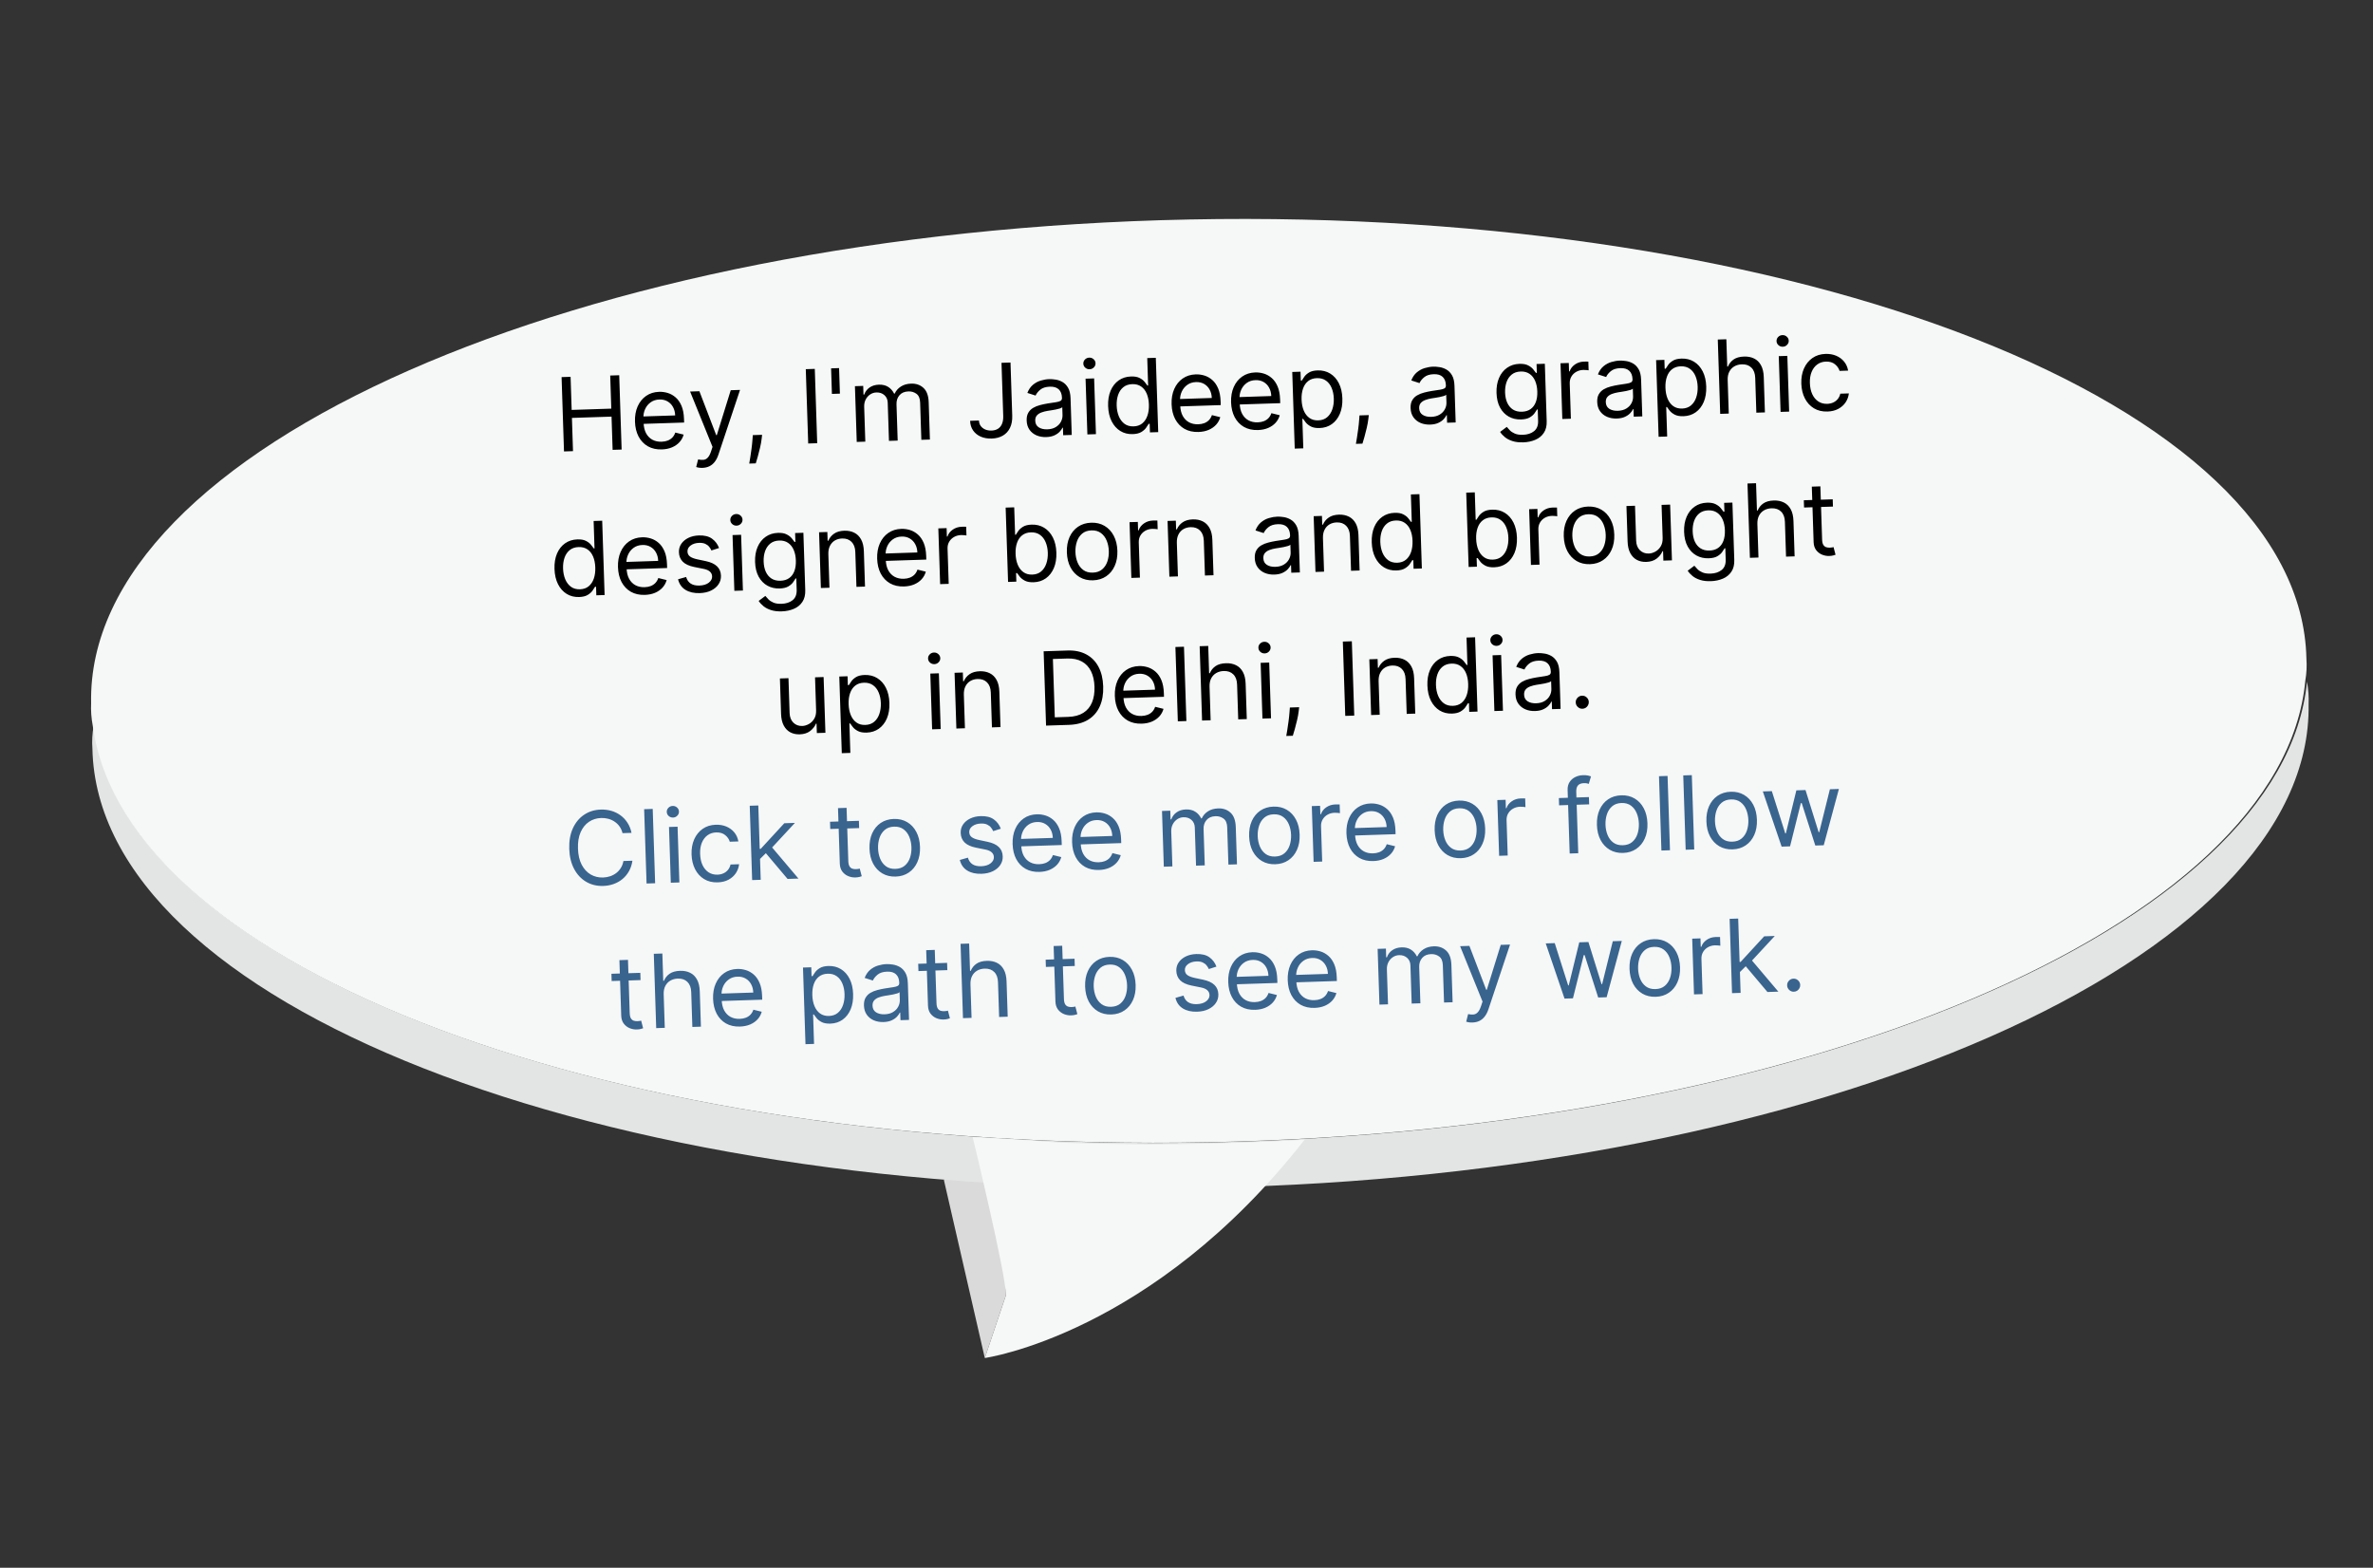 <svg width="557" height="368" viewBox="0 0 557 368" fill="none" xmlns="http://www.w3.org/2000/svg">
<rect x="0" y="0" width="557" height="368" fill="#333333" stroke="none"/>
<g id="Layer_1" clip-path="url(#clip0_1_28)">
<path id="Vector" d="M221.558 277.002L231.157 318.771L236.117 304.036C236.101 301.649 236.085 299.263 236.069 296.876C235.358 284.833 231.929 274.698 228.306 266.914C225.999 270.194 223.692 273.475 221.558 277.002Z" fill="#DBDADA"/>
<path id="Vector_2" d="M283.872 278.797C140.346 281.655 22.935 235.553 21.691 175.742C21.565 173.986 21.649 172.267 21.98 170.374C29.736 227.641 144.398 270.878 283.781 268.162C423.164 265.446 536.026 217.352 541.501 160.016C541.838 161.808 541.964 163.564 541.881 165.283C542.914 225.058 427.398 275.938 283.872 278.797Z" fill="#E3E4E4"/>
<path id="Vector_3" d="M283.571 268.125C144.187 270.841 29.526 227.604 21.769 170.338C21.433 168.545 21.306 166.789 21.39 165.07C20.147 105.259 135.663 54.378 279.188 51.52C422.714 48.662 540.125 94.763 541.369 154.575C541.495 156.331 541.412 158.05 541.117 159.732C535.779 217.526 422.954 265.41 283.571 268.125Z" fill="#F6F7F7"/>
<path id="Vector_4" d="M228.306 266.913C228.306 266.913 236.122 299.052 236.117 304.036L231.157 318.771C231.157 318.771 270.472 313.294 306.212 267.534C291.325 268.398 278.724 268.578 269.178 268.643C259.668 268.497 251.457 268.361 247.809 268.157C240.339 267.501 233.673 267.202 228.306 266.913Z" fill="#F6F7F7"/>
<g id="Group">
<g id="Hey, I&#39;m Jaideep, a graphic designer born and brought up in Delhi, India. Click to see more or follow the path to see my work.">
<path d="M132.384 105.967L131.817 88.522L133.929 88.453L134.182 96.222L143.484 95.92L143.231 88.151L145.344 88.082L145.911 105.528L143.798 105.596L143.544 97.794L134.243 98.096L134.496 105.899L132.384 105.967ZM155.362 105.493C154.101 105.534 153.005 105.291 152.072 104.765C151.145 104.232 150.419 103.471 149.892 102.482C149.371 101.487 149.088 100.319 149.045 98.979C149.001 97.639 149.207 96.45 149.662 95.412C150.123 94.368 150.784 93.545 151.645 92.943C152.512 92.335 153.537 92.011 154.718 91.973C155.399 91.951 156.076 92.043 156.748 92.248C157.42 92.454 158.036 92.803 158.598 93.296C159.16 93.784 159.616 94.44 159.967 95.264C160.318 96.089 160.513 97.111 160.552 98.332L160.58 99.184L150.495 99.512L150.438 97.774L158.479 97.513C158.455 96.775 158.286 96.121 157.972 95.551C157.664 94.981 157.234 94.537 156.684 94.22C156.139 93.902 155.503 93.755 154.777 93.779C153.976 93.805 153.289 94.026 152.717 94.443C152.151 94.853 151.722 95.379 151.43 96.019C151.138 96.66 151.004 97.341 151.027 98.062L151.065 99.221C151.097 100.209 151.295 101.041 151.658 101.717C152.026 102.387 152.523 102.891 153.148 103.229C153.773 103.561 154.491 103.714 155.303 103.687C155.831 103.67 156.306 103.581 156.727 103.419C157.154 103.252 157.518 103.013 157.821 102.702C158.123 102.385 158.352 101.997 158.508 101.537L160.468 102.019C160.285 102.684 159.96 103.275 159.493 103.79C159.027 104.3 158.443 104.705 157.742 105.007C157.041 105.302 156.248 105.465 155.362 105.493ZM164.885 109.823C164.544 109.834 164.239 109.815 163.97 109.767C163.702 109.725 163.516 109.679 163.412 109.632L163.865 107.843C164.358 107.952 164.791 107.984 165.165 107.938C165.538 107.891 165.865 107.713 166.145 107.403C166.431 107.098 166.685 106.609 166.907 105.937L167.249 104.902L161.983 91.907L164.164 91.837L168.114 102.145L168.251 102.141L171.523 91.597L173.704 91.526L168.637 106.699C168.41 107.383 168.118 107.952 167.764 108.407C167.409 108.868 166.991 109.214 166.51 109.446C166.034 109.677 165.492 109.803 164.885 109.823ZM178.884 102.068L178.777 102.993C178.702 103.643 178.577 104.341 178.402 105.086C178.233 105.83 178.054 106.532 177.865 107.192C177.676 107.852 177.52 108.377 177.396 108.768L175.863 108.818C175.925 108.452 176.006 107.969 176.106 107.369C176.206 106.769 176.303 106.097 176.398 105.355C176.499 104.619 176.577 103.866 176.632 103.097L176.703 102.139L178.884 102.068ZM191.25 86.59L191.817 104.036L189.705 104.104L189.138 86.659L191.25 86.59ZM196.951 86.405L197.146 92.402L195.272 92.463L195.077 86.466L196.951 86.405ZM201.098 103.734L200.673 90.65L202.615 90.587L202.681 92.631L202.852 92.626C203.102 91.918 203.524 91.362 204.119 90.956C204.714 90.544 205.437 90.325 206.289 90.297C207.152 90.269 207.877 90.441 208.464 90.814C209.055 91.182 209.524 91.71 209.871 92.397L210.007 92.393C210.32 91.706 210.805 91.153 211.462 90.734C212.119 90.309 212.916 90.081 213.853 90.051C215.023 90.013 215.992 90.348 216.76 91.056C217.527 91.759 217.936 92.88 217.986 94.419L218.271 103.176L216.261 103.241L215.976 94.484C215.945 93.519 215.658 92.838 215.116 92.44C214.575 92.043 213.946 91.856 213.231 91.879C212.311 91.909 211.607 92.21 211.12 92.783C210.632 93.35 210.402 94.057 210.43 94.903L210.707 103.422L208.662 103.488L208.371 94.527C208.347 93.783 208.086 93.192 207.589 92.753C207.091 92.309 206.462 92.099 205.701 92.124C205.178 92.141 204.694 92.296 204.249 92.589C203.809 92.882 203.459 93.279 203.196 93.783C202.94 94.28 202.822 94.849 202.843 95.491L203.108 103.669L201.098 103.734ZM235.077 85.166L237.189 85.097L237.595 97.568C237.631 98.681 237.457 99.633 237.073 100.424C236.69 101.216 236.133 101.825 235.402 102.252C234.671 102.68 233.8 102.91 232.789 102.943C231.835 102.974 230.981 102.828 230.226 102.506C229.47 102.178 228.869 101.697 228.422 101.064C227.975 100.43 227.737 99.668 227.708 98.776L229.787 98.708C229.803 99.202 229.939 99.63 230.195 99.991C230.457 100.347 230.807 100.619 231.245 100.81C231.683 101 232.178 101.086 232.728 101.069C233.336 101.049 233.849 100.904 234.266 100.635C234.684 100.365 234.995 99.98 235.201 99.479C235.412 98.972 235.506 98.358 235.482 97.636L235.077 85.166ZM245.577 102.595C244.748 102.622 243.991 102.49 243.305 102.2C242.619 101.904 242.067 101.464 241.65 100.881C241.233 100.292 241.011 99.572 240.983 98.72C240.959 97.97 241.087 97.358 241.367 96.882C241.647 96.401 242.03 96.019 242.515 95.737C243 95.454 243.539 95.237 244.131 95.087C244.729 94.931 245.33 94.804 245.935 94.704C246.727 94.576 247.369 94.479 247.861 94.412C248.359 94.338 248.719 94.233 248.942 94.095C249.171 93.957 249.28 93.726 249.269 93.402L249.267 93.334C249.24 92.494 248.989 91.848 248.514 91.397C248.044 90.946 247.347 90.736 246.421 90.766C245.461 90.797 244.716 91.032 244.184 91.47C243.653 91.908 243.284 92.369 243.078 92.853L241.148 92.234C241.463 91.427 241.897 90.794 242.45 90.332C243.009 89.865 243.624 89.532 244.294 89.334C244.969 89.131 245.636 89.018 246.295 88.996C246.715 88.983 247.2 89.018 247.748 89.103C248.302 89.181 248.84 89.366 249.361 89.656C249.888 89.946 250.331 90.394 250.692 91.002C251.053 91.61 251.25 92.434 251.284 93.473L251.564 102.094L249.554 102.159L249.496 100.387L249.394 100.39C249.267 100.679 249.05 100.99 248.742 101.324C248.435 101.658 248.021 101.947 247.5 102.192C246.979 102.436 246.338 102.57 245.577 102.595ZM245.825 100.779C246.62 100.754 247.285 100.576 247.82 100.246C248.361 99.915 248.763 99.499 249.025 98.996C249.293 98.492 249.418 97.968 249.4 97.423L249.34 95.583C249.258 95.688 249.074 95.788 248.787 95.882C248.506 95.971 248.179 96.053 247.806 96.127C247.439 96.196 247.08 96.259 246.729 96.316C246.384 96.367 246.104 96.41 245.889 96.445C245.369 96.531 244.884 96.657 244.435 96.825C243.991 96.987 243.635 97.224 243.366 97.534C243.103 97.838 242.98 98.245 242.997 98.757C243.02 99.455 243.295 99.975 243.824 100.316C244.357 100.651 245.025 100.805 245.825 100.779ZM255.234 101.974L254.808 88.89L256.819 88.825L257.244 101.909L255.234 101.974ZM255.76 86.677C255.368 86.689 255.026 86.567 254.733 86.309C254.446 86.051 254.296 85.735 254.284 85.36C254.272 84.985 254.401 84.66 254.67 84.384C254.946 84.108 255.279 83.963 255.671 83.951C256.063 83.938 256.402 84.061 256.689 84.318C256.982 84.576 257.134 84.892 257.146 85.267C257.159 85.642 257.027 85.967 256.752 86.243C256.482 86.519 256.151 86.664 255.76 86.677ZM265.875 101.901C264.785 101.937 263.813 101.693 262.961 101.169C262.108 100.64 261.429 99.877 260.925 98.882C260.421 97.88 260.146 96.687 260.101 95.301C260.056 93.927 260.253 92.727 260.692 91.701C261.13 90.675 261.761 89.872 262.583 89.294C263.406 88.716 264.368 88.409 265.47 88.373C266.322 88.346 266.999 88.466 267.502 88.734C268.011 88.996 268.402 89.301 268.675 89.65C268.953 89.994 269.17 90.277 269.325 90.499L269.495 90.494L269.286 84.054L271.296 83.989L271.863 101.434L269.921 101.497L269.856 99.487L269.617 99.494C269.477 99.738 269.277 100.046 269.016 100.418C268.755 100.784 268.377 101.118 267.881 101.418C267.384 101.713 266.716 101.874 265.875 101.901ZM266.089 100.087C266.896 100.06 267.57 99.828 268.113 99.39C268.656 98.946 269.06 98.344 269.325 97.585C269.59 96.821 269.707 95.944 269.674 94.956C269.643 93.979 269.473 93.129 269.165 92.406C268.857 91.677 268.418 91.117 267.849 90.726C267.279 90.33 266.585 90.145 265.767 90.171C264.915 90.199 264.212 90.441 263.659 90.897C263.11 91.346 262.707 91.948 262.447 92.701C262.193 93.448 262.08 94.282 262.11 95.202C262.14 96.133 262.31 96.975 262.619 97.727C262.933 98.472 263.378 99.061 263.955 99.491C264.537 99.915 265.249 100.114 266.089 100.087ZM281.319 101.399C280.058 101.44 278.962 101.197 278.029 100.671C277.102 100.138 276.376 99.377 275.849 98.388C275.328 97.393 275.045 96.225 275.002 94.885C274.958 93.545 275.164 92.356 275.619 91.318C276.08 90.274 276.741 89.451 277.602 88.849C278.469 88.241 279.494 87.918 280.675 87.879C281.356 87.857 282.033 87.949 282.705 88.154C283.376 88.36 283.993 88.709 284.555 89.203C285.117 89.69 285.573 90.346 285.924 91.171C286.274 91.995 286.47 93.017 286.509 94.238L286.537 95.09L276.452 95.418L276.395 93.68L284.436 93.419C284.412 92.681 284.243 92.027 283.929 91.457C283.621 90.887 283.191 90.444 282.641 90.126C282.096 89.808 281.46 89.661 280.733 89.685C279.933 89.711 279.246 89.932 278.674 90.349C278.108 90.759 277.679 91.285 277.387 91.925C277.095 92.566 276.961 93.247 276.984 93.968L277.022 95.127C277.054 96.115 277.252 96.947 277.615 97.623C277.983 98.293 278.48 98.797 279.105 99.135C279.73 99.467 280.448 99.62 281.26 99.594C281.788 99.576 282.263 99.487 282.684 99.326C283.111 99.158 283.475 98.919 283.778 98.608C284.08 98.291 284.309 97.903 284.465 97.443L286.425 97.925C286.242 98.59 285.917 99.181 285.45 99.696C284.984 100.206 284.4 100.611 283.699 100.913C282.998 101.208 282.205 101.371 281.319 101.399ZM295.28 100.946C294.02 100.987 292.923 100.744 291.991 100.217C291.064 99.684 290.337 98.923 289.81 97.934C289.289 96.939 289.007 95.772 288.963 94.431C288.919 93.091 289.125 91.902 289.58 90.864C290.041 89.82 290.702 88.997 291.564 88.395C292.431 87.787 293.455 87.464 294.636 87.425C295.318 87.403 295.994 87.495 296.666 87.7C297.338 87.906 297.955 88.255 298.516 88.749C299.078 89.237 299.534 89.892 299.885 90.717C300.236 91.541 300.431 92.564 300.471 93.785L300.498 94.636L290.413 94.964L290.356 93.227L298.398 92.965C298.374 92.227 298.205 91.573 297.89 91.003C297.582 90.433 297.153 89.99 296.602 89.672C296.058 89.355 295.422 89.207 294.695 89.231C293.894 89.257 293.208 89.478 292.636 89.895C292.069 90.306 291.64 90.831 291.348 91.472C291.056 92.112 290.922 92.793 290.946 93.514L290.983 94.673C291.015 95.661 291.213 96.493 291.576 97.169C291.945 97.839 292.441 98.343 293.066 98.681C293.691 99.013 294.409 99.166 295.222 99.14C295.75 99.123 296.224 99.033 296.645 98.872C297.072 98.704 297.437 98.465 297.739 98.154C298.041 97.837 298.27 97.449 298.426 96.989L300.386 97.471C300.203 98.136 299.878 98.727 299.412 99.242C298.945 99.752 298.361 100.158 297.661 100.459C296.96 100.755 296.166 100.917 295.28 100.946ZM303.906 105.304L303.322 87.314L305.264 87.25L305.331 89.329L305.57 89.321C305.71 89.089 305.905 88.793 306.155 88.432C306.41 88.066 306.78 87.736 307.265 87.441C307.756 87.141 308.427 86.977 309.279 86.949C310.381 86.914 311.361 87.157 312.219 87.681C313.077 88.204 313.759 88.964 314.263 89.96C314.767 90.955 315.042 92.14 315.086 93.514C315.131 94.9 314.935 96.109 314.496 97.14C314.058 98.166 313.43 98.971 312.614 99.555C311.797 100.133 310.843 100.44 309.753 100.475C308.912 100.503 308.235 100.385 307.72 100.123C307.206 99.856 306.806 99.548 306.522 99.199C306.238 98.844 306.018 98.55 305.862 98.316L305.692 98.322L305.917 105.239L303.906 105.304ZM305.511 93.791C305.543 94.779 305.716 95.646 306.03 96.392C306.344 97.132 306.786 97.707 307.357 98.114C307.927 98.516 308.615 98.704 309.421 98.678C310.262 98.651 310.956 98.407 311.504 97.945C312.057 97.478 312.463 96.862 312.723 96.098C312.988 95.328 313.105 94.477 313.075 93.546C313.045 92.626 312.876 91.801 312.568 91.072C312.266 90.337 311.823 89.763 311.242 89.35C310.665 88.931 309.951 88.735 309.099 88.763C308.281 88.79 307.601 89.019 307.058 89.452C306.515 89.879 306.113 90.466 305.853 91.213C305.593 91.955 305.479 92.815 305.511 93.791ZM321.285 97.44L321.179 98.364C321.103 99.015 320.978 99.712 320.803 100.457C320.634 101.202 320.455 101.904 320.266 102.564C320.078 103.224 319.921 103.749 319.797 104.139L318.264 104.189C318.326 103.823 318.407 103.34 318.507 102.74C318.607 102.14 318.704 101.469 318.8 100.727C318.901 99.99 318.979 99.237 319.033 98.468L319.105 97.511L321.285 97.44ZM335.694 99.666C334.865 99.693 334.107 99.561 333.421 99.271C332.735 98.975 332.184 98.535 331.767 97.952C331.35 97.363 331.127 96.642 331.1 95.791C331.075 95.041 331.203 94.429 331.483 93.953C331.763 93.472 332.146 93.09 332.631 92.808C333.117 92.525 333.656 92.308 334.248 92.158C334.845 92.002 335.446 91.875 336.051 91.775C336.843 91.647 337.485 91.55 337.978 91.483C338.475 91.409 338.836 91.304 339.059 91.166C339.287 91.028 339.396 90.797 339.386 90.473L339.384 90.405C339.356 89.565 339.105 88.919 338.63 88.468C338.161 88.017 337.463 87.807 336.537 87.837C335.578 87.868 334.832 88.103 334.301 88.541C333.769 88.979 333.4 89.44 333.194 89.924L331.264 89.305C331.579 88.499 332.013 87.865 332.567 87.403C333.126 86.936 333.74 86.603 334.41 86.405C335.086 86.201 335.753 86.089 336.412 86.067C336.832 86.054 337.316 86.089 337.865 86.174C338.419 86.252 338.956 86.437 339.477 86.727C340.004 87.017 340.448 87.466 340.809 88.073C341.17 88.681 341.367 89.505 341.401 90.544L341.681 99.165L339.67 99.23L339.613 97.458L339.511 97.462C339.384 97.75 339.166 98.061 338.859 98.395C338.551 98.729 338.137 99.018 337.616 99.263C337.096 99.507 336.455 99.641 335.694 99.666ZM335.942 97.85C336.737 97.825 337.402 97.647 337.937 97.317C338.478 96.986 338.879 96.57 339.141 96.067C339.409 95.563 339.534 95.039 339.517 94.494L339.457 92.654C339.375 92.759 339.191 92.859 338.904 92.953C338.622 93.042 338.295 93.124 337.923 93.198C337.555 93.267 337.196 93.33 336.846 93.387C336.501 93.438 336.221 93.481 336.006 93.516C335.485 93.602 335.001 93.728 334.551 93.896C334.108 94.058 333.751 94.295 333.483 94.605C333.22 94.909 333.097 95.316 333.113 95.828C333.136 96.526 333.412 97.046 333.94 97.387C334.474 97.722 335.141 97.876 335.942 97.85ZM357.546 103.833C356.575 103.865 355.736 103.767 355.03 103.54C354.323 103.319 353.731 103.014 353.252 102.626C352.779 102.243 352.399 101.829 352.111 101.384L353.676 100.207C353.866 100.44 354.105 100.705 354.393 101.003C354.681 101.306 355.07 101.563 355.561 101.775C356.057 101.992 356.699 102.087 357.489 102.062C358.545 102.027 359.408 101.743 360.079 101.21C360.749 100.677 361.067 99.865 361.031 98.774L360.945 96.117L360.775 96.122C360.635 96.366 360.434 96.668 360.173 97.029C359.917 97.384 359.541 97.706 359.045 97.995C358.554 98.278 357.882 98.433 357.03 98.461C355.974 98.495 355.018 98.276 354.161 97.804C353.31 97.331 352.625 96.626 352.105 95.688C351.592 94.749 351.313 93.599 351.268 92.236C351.225 90.896 351.422 89.721 351.862 88.712C352.3 87.697 352.931 86.903 353.754 86.331C354.576 85.753 355.539 85.446 356.64 85.41C357.492 85.382 358.173 85.502 358.681 85.77C359.196 86.032 359.592 86.337 359.871 86.686C360.155 87.03 360.375 87.312 360.53 87.535L360.734 87.528L360.666 85.45L362.609 85.387L363.046 98.845C363.083 99.97 362.857 100.892 362.369 101.613C361.886 102.339 361.222 102.881 360.375 103.238C359.534 103.601 358.591 103.8 357.546 103.833ZM357.244 96.646C358.051 96.62 358.726 96.413 359.271 96.026C359.815 95.639 360.221 95.094 360.488 94.392C360.755 93.69 360.873 92.856 360.842 91.891C360.811 90.948 360.642 90.121 360.335 89.409C360.027 88.697 359.589 88.145 359.019 87.754C358.449 87.364 357.755 87.181 356.938 87.208C356.086 87.236 355.383 87.475 354.829 87.925C354.281 88.375 353.877 88.968 353.616 89.704C353.362 90.44 353.249 91.251 353.278 92.136C353.307 93.045 353.475 93.844 353.782 94.533C354.094 95.217 354.538 95.748 355.113 96.127C355.693 96.501 356.404 96.674 357.244 96.646ZM366.714 98.351L366.288 85.267L368.231 85.204L368.295 87.18L368.431 87.176C368.649 86.52 369.063 85.981 369.675 85.558C370.286 85.134 370.984 84.91 371.768 84.884C371.915 84.879 372.1 84.876 372.322 84.875C372.543 84.873 372.711 84.876 372.825 84.884L372.891 86.928C372.823 86.913 372.666 86.893 372.42 86.867C372.181 86.835 371.927 86.823 371.66 86.832C371.024 86.853 370.461 87.004 369.97 87.288C369.484 87.565 369.104 87.941 368.83 88.416C368.561 88.885 368.436 89.415 368.455 90.006L368.724 98.286L366.714 98.351ZM379.499 98.242C378.67 98.269 377.912 98.138 377.226 97.847C376.54 97.551 375.989 97.112 375.572 96.528C375.155 95.939 374.932 95.219 374.905 94.367C374.88 93.617 375.008 93.005 375.288 92.53C375.568 92.049 375.951 91.667 376.436 91.384C376.922 91.101 377.461 90.884 378.053 90.734C378.65 90.578 379.251 90.451 379.856 90.352C380.648 90.224 381.29 90.126 381.783 90.059C382.28 89.986 382.641 89.88 382.864 89.742C383.092 89.604 383.201 89.373 383.191 89.049L383.189 88.981C383.161 88.141 382.91 87.495 382.435 87.044C381.966 86.594 381.268 86.383 380.342 86.413C379.383 86.445 378.637 86.679 378.106 87.117C377.574 87.555 377.205 88.016 376.999 88.5L375.069 87.881C375.384 87.075 375.818 86.441 376.372 85.98C376.931 85.512 377.545 85.18 378.215 84.982C378.891 84.778 379.558 84.665 380.217 84.644C380.637 84.63 381.121 84.665 381.67 84.75C382.224 84.829 382.761 85.013 383.282 85.303C383.809 85.593 384.253 86.042 384.614 86.65C384.975 87.258 385.172 88.081 385.206 89.12L385.486 97.741L383.475 97.806L383.418 96.034L383.316 96.038C383.189 96.326 382.971 96.637 382.664 96.971C382.356 97.305 381.942 97.594 381.421 97.839C380.901 98.083 380.26 98.218 379.499 98.242ZM379.747 96.427C380.542 96.401 381.207 96.223 381.742 95.893C382.283 95.562 382.684 95.146 382.946 94.643C383.214 94.139 383.339 93.615 383.322 93.07L383.262 91.23C383.18 91.335 382.996 91.435 382.709 91.529C382.427 91.618 382.1 91.7 381.727 91.775C381.36 91.843 381.001 91.906 380.651 91.963C380.306 92.014 380.026 92.057 379.811 92.093C379.29 92.178 378.806 92.304 378.356 92.472C377.913 92.635 377.556 92.871 377.288 93.181C377.025 93.485 376.902 93.893 376.918 94.404C376.941 95.102 377.217 95.622 377.745 95.963C378.279 96.298 378.946 96.453 379.747 96.427ZM389.314 102.528L388.73 84.538L390.672 84.474L390.739 86.553L390.978 86.545C391.118 86.313 391.313 86.017 391.563 85.656C391.818 85.29 392.188 84.96 392.673 84.665C393.164 84.365 393.835 84.201 394.687 84.173C395.789 84.138 396.769 84.382 397.627 84.905C398.485 85.428 399.167 86.188 399.671 87.183C400.175 88.179 400.45 89.364 400.494 90.738C400.539 92.124 400.343 93.333 399.904 94.364C399.466 95.391 398.838 96.195 398.022 96.779C397.205 97.357 396.251 97.664 395.161 97.699C394.32 97.727 393.643 97.609 393.128 97.347C392.614 97.08 392.214 96.772 391.93 96.423C391.646 96.068 391.426 95.774 391.27 95.54L391.1 95.546L391.325 102.463L389.314 102.528ZM390.919 91.015C390.951 92.003 391.124 92.87 391.438 93.616C391.752 94.356 392.194 94.93 392.765 95.338C393.335 95.74 394.023 95.928 394.829 95.902C395.67 95.875 396.364 95.631 396.912 95.169C397.465 94.702 397.871 94.087 398.131 93.322C398.396 92.552 398.513 91.701 398.483 90.769C398.453 89.85 398.284 89.025 397.976 88.296C397.674 87.561 397.231 86.987 396.65 86.574C396.073 86.155 395.359 85.959 394.507 85.987C393.689 86.014 393.009 86.243 392.466 86.676C391.923 87.103 391.521 87.69 391.261 88.438C391.001 89.179 390.887 90.039 390.919 91.015ZM405.527 89.21L405.783 97.081L403.772 97.147L403.205 79.701L405.216 79.636L405.424 86.041L405.594 86.036C405.879 85.35 406.321 84.799 406.922 84.381C407.528 83.958 408.345 83.73 409.372 83.696C410.264 83.667 411.051 83.821 411.732 84.157C412.414 84.487 412.951 85.012 413.344 85.733C413.742 86.448 413.96 87.367 413.997 88.492L414.267 96.805L412.256 96.871L411.991 88.693C411.957 87.654 411.661 86.859 411.103 86.309C410.551 85.753 409.8 85.49 408.852 85.521C408.193 85.542 407.607 85.701 407.094 85.996C406.586 86.291 406.19 86.71 405.907 87.254C405.629 87.797 405.502 88.449 405.527 89.21ZM417.944 96.686L417.519 83.602L419.53 83.537L419.955 96.621L417.944 96.686ZM418.471 81.388C418.079 81.401 417.736 81.278 417.444 81.02C417.157 80.763 417.007 80.446 416.995 80.072C416.983 79.697 417.112 79.371 417.381 79.095C417.657 78.819 417.99 78.675 418.382 78.662C418.774 78.649 419.113 78.772 419.4 79.03C419.693 79.287 419.845 79.604 419.857 79.978C419.869 80.353 419.738 80.679 419.463 80.955C419.193 81.231 418.862 81.375 418.471 81.388ZM428.961 96.601C427.734 96.641 426.669 96.385 425.764 95.835C424.859 95.284 424.152 94.509 423.642 93.508C423.132 92.507 422.856 91.353 422.813 90.047C422.77 88.718 422.976 87.537 423.431 86.505C423.892 85.467 424.553 84.647 425.415 84.044C426.282 83.436 427.306 83.113 428.487 83.075C429.407 83.045 430.242 83.188 430.991 83.505C431.741 83.822 432.361 84.279 432.852 84.877C433.343 85.475 433.659 86.181 433.799 86.995L431.789 87.061C431.616 86.469 431.258 85.952 430.715 85.509C430.178 85.061 429.466 84.851 428.58 84.88C427.796 84.905 427.116 85.132 426.539 85.56C425.967 85.982 425.528 86.568 425.223 87.317C424.923 88.06 424.789 88.925 424.821 89.913C424.854 90.924 425.042 91.799 425.384 92.539C425.732 93.278 426.205 93.845 426.804 94.24C427.408 94.636 428.107 94.821 428.902 94.795C429.425 94.778 429.896 94.671 430.316 94.476C430.736 94.28 431.088 94.007 431.372 93.657C431.657 93.307 431.853 92.891 431.963 92.41L433.973 92.345C433.885 93.121 433.626 93.826 433.198 94.459C432.775 95.087 432.203 95.594 431.482 95.981C430.767 96.363 429.926 96.569 428.961 96.601ZM135.928 140.143C134.838 140.178 133.866 139.934 133.013 139.41C132.16 138.881 131.482 138.119 130.978 137.123C130.473 136.122 130.199 134.929 130.154 133.543C130.109 132.169 130.306 130.968 130.744 129.942C131.183 128.916 131.813 128.114 132.636 127.536C133.459 126.958 134.421 126.651 135.522 126.615C136.374 126.587 137.052 126.707 137.555 126.975C138.064 127.237 138.455 127.543 138.727 127.892C139.006 128.235 139.222 128.518 139.378 128.741L139.548 128.735L139.339 122.295L141.349 122.23L141.916 139.675L139.974 139.739L139.908 137.728L139.67 137.736C139.53 137.979 139.33 138.287 139.069 138.659C138.808 139.026 138.429 139.36 137.933 139.66C137.437 139.955 136.768 140.116 135.928 140.143ZM136.142 138.328C136.948 138.302 137.623 138.07 138.166 137.631C138.708 137.187 139.112 136.586 139.378 135.827C139.643 135.062 139.759 134.186 139.727 133.198C139.695 132.221 139.526 131.371 139.218 130.647C138.91 129.918 138.471 129.359 137.901 128.968C137.331 128.571 136.637 128.386 135.82 128.413C134.968 128.441 134.265 128.682 133.711 129.138C133.163 129.588 132.759 130.189 132.499 130.943C132.245 131.69 132.133 132.524 132.163 133.443C132.193 134.375 132.363 135.216 132.671 135.968C132.985 136.714 133.431 137.302 134.008 137.732C134.59 138.157 135.301 138.355 136.142 138.328ZM151.371 139.641C150.111 139.682 149.014 139.439 148.082 138.912C147.155 138.38 146.428 137.619 145.901 136.63C145.38 135.635 145.098 134.467 145.054 133.127C145.011 131.787 145.216 130.597 145.672 129.559C146.132 128.516 146.793 127.692 147.655 127.09C148.522 126.482 149.546 126.159 150.727 126.121C151.409 126.098 152.085 126.19 152.757 126.396C153.429 126.601 154.046 126.951 154.608 127.444C155.169 127.932 155.625 128.588 155.976 129.412C156.327 130.236 156.522 131.259 156.562 132.48L156.59 133.332L146.504 133.66L146.448 131.922L154.489 131.66C154.465 130.922 154.296 130.268 153.982 129.699C153.673 129.129 153.244 128.685 152.693 128.368C152.149 128.05 151.513 127.903 150.786 127.927C149.985 127.953 149.299 128.174 148.727 128.59C148.16 129.001 147.731 129.527 147.439 130.167C147.148 130.808 147.013 131.488 147.037 132.21L147.075 133.368C147.107 134.356 147.304 135.188 147.667 135.864C148.036 136.535 148.533 137.039 149.158 137.376C149.782 137.709 150.501 137.861 151.313 137.835C151.841 137.818 152.316 137.729 152.737 137.567C153.163 137.4 153.528 137.161 153.83 136.849C154.133 136.533 154.362 136.144 154.517 135.684L156.477 136.166C156.294 136.832 155.969 137.422 155.503 137.938C155.036 138.447 154.453 138.853 153.752 139.154C153.051 139.45 152.257 139.612 151.371 139.641ZM168.776 128.638L166.987 129.208C166.863 128.91 166.686 128.623 166.456 128.347C166.23 128.064 165.927 127.835 165.547 127.66C165.166 127.485 164.683 127.407 164.098 127.426C163.297 127.452 162.636 127.658 162.114 128.044C161.598 128.425 161.349 128.896 161.367 129.459C161.383 129.958 161.578 130.347 161.951 130.625C162.323 130.903 162.899 131.126 163.678 131.294L165.635 131.707C166.815 131.953 167.7 132.359 168.293 132.926C168.885 133.486 169.196 134.224 169.226 135.138C169.25 135.888 169.056 136.565 168.644 137.169C168.237 137.774 167.656 138.259 166.901 138.625C166.145 138.99 165.259 139.19 164.242 139.223C162.908 139.266 161.794 139.012 160.901 138.461C160.007 137.911 159.426 137.082 159.157 135.977L161.05 135.438C161.254 136.136 161.615 136.653 162.132 136.989C162.654 137.324 163.327 137.479 164.151 137.452C165.088 137.421 165.825 137.199 166.363 136.783C166.907 136.362 167.169 135.87 167.151 135.308C167.136 134.854 166.965 134.478 166.637 134.182C166.309 133.88 165.813 133.663 165.149 133.531L162.952 133.091C161.744 132.846 160.85 132.434 160.268 131.856C159.692 131.272 159.389 130.529 159.36 129.626C159.336 128.888 159.522 128.228 159.918 127.647C160.32 127.065 160.876 126.601 161.587 126.254C162.303 125.906 163.121 125.718 164.041 125.688C165.336 125.646 166.362 125.897 167.119 126.441C167.881 126.984 168.433 127.717 168.776 128.638ZM172.371 138.686L171.945 125.602L173.956 125.536L174.381 138.62L172.371 138.686ZM172.897 123.388C172.505 123.4 172.163 123.278 171.87 123.02C171.583 122.762 171.434 122.446 171.421 122.071C171.409 121.696 171.538 121.371 171.807 121.095C172.083 120.819 172.416 120.675 172.808 120.662C173.2 120.649 173.539 120.772 173.826 121.03C174.119 121.287 174.271 121.603 174.283 121.978C174.296 122.353 174.164 122.679 173.889 122.955C173.619 123.231 173.289 123.375 172.897 123.388ZM183.513 143.508C182.542 143.54 181.703 143.442 180.996 143.215C180.29 142.993 179.697 142.688 179.218 142.3C178.745 141.918 178.365 141.504 178.078 141.058L179.643 139.882C179.832 140.114 180.071 140.379 180.359 140.677C180.648 140.98 181.037 141.238 181.527 141.449C182.023 141.666 182.666 141.762 183.455 141.736C184.511 141.702 185.375 141.418 186.045 140.885C186.716 140.351 187.033 139.539 186.998 138.449L186.911 135.791L186.741 135.797C186.601 136.04 186.401 136.342 186.14 136.703C185.884 137.058 185.508 137.38 185.011 137.669C184.52 137.952 183.849 138.108 182.997 138.136C181.941 138.17 180.984 137.951 180.127 137.478C179.276 137.006 178.591 136.3 178.072 135.362C177.558 134.424 177.279 133.273 177.235 131.91C177.191 130.57 177.389 129.395 177.828 128.386C178.267 127.372 178.898 126.578 179.72 126.005C180.543 125.427 181.505 125.12 182.607 125.084C183.459 125.057 184.139 125.177 184.648 125.445C185.162 125.706 185.559 126.012 185.837 126.361C186.122 126.704 186.341 126.987 186.496 127.209L186.701 127.203L186.633 125.124L188.575 125.061L189.013 138.52C189.049 139.644 188.823 140.567 188.335 141.288C187.853 142.014 187.188 142.556 186.341 142.913C185.5 143.276 184.558 143.474 183.513 143.508ZM183.211 136.321C184.017 136.295 184.693 136.088 185.237 135.701C185.782 135.313 186.188 134.769 186.455 134.067C186.722 133.364 186.84 132.53 186.808 131.565C186.778 130.622 186.609 129.795 186.301 129.083C185.994 128.371 185.555 127.82 184.985 127.429C184.416 127.038 183.722 126.856 182.904 126.883C182.052 126.91 181.349 127.149 180.796 127.599C180.247 128.049 179.843 128.642 179.583 129.378C179.328 130.114 179.215 130.925 179.244 131.811C179.274 132.72 179.442 133.518 179.748 134.208C180.06 134.891 180.504 135.422 181.079 135.802C181.66 136.175 182.37 136.348 183.211 136.321ZM194.435 130.089L194.691 137.96L192.68 138.025L192.255 124.941L194.197 124.878L194.264 126.923L194.434 126.917C194.719 126.243 195.167 125.694 195.779 125.27C196.39 124.841 197.19 124.61 198.178 124.578C199.064 124.55 199.845 124.706 200.521 125.048C201.197 125.384 201.732 125.913 202.125 126.633C202.518 127.348 202.732 128.262 202.768 129.375L203.038 137.689L201.028 137.754L200.762 129.577C200.729 128.549 200.436 127.757 199.884 127.2C199.331 126.639 198.589 126.373 197.658 126.403C197.016 126.424 196.447 126.582 195.95 126.876C195.46 127.171 195.078 127.59 194.806 128.133C194.534 128.676 194.41 129.328 194.435 130.089ZM212.207 137.664C210.946 137.705 209.849 137.462 208.917 136.935C207.99 136.402 207.263 135.641 206.736 134.652C206.215 133.657 205.933 132.49 205.889 131.15C205.846 129.809 206.052 128.62 206.507 127.582C206.967 126.538 207.628 125.715 208.49 125.113C209.357 124.505 210.381 124.182 211.562 124.143C212.244 124.121 212.921 124.213 213.592 124.418C214.264 124.624 214.881 124.973 215.443 125.467C216.004 125.955 216.46 126.611 216.811 127.435C217.162 128.259 217.357 129.282 217.397 130.503L217.425 131.354L207.339 131.682L207.283 129.945L215.324 129.683C215.3 128.945 215.131 128.291 214.817 127.721C214.508 127.152 214.079 126.708 213.528 126.39C212.984 126.073 212.348 125.926 211.621 125.949C210.82 125.975 210.134 126.197 209.562 126.613C208.996 127.024 208.566 127.549 208.275 128.19C207.983 128.83 207.848 129.511 207.872 130.232L207.91 131.391C207.942 132.379 208.139 133.211 208.502 133.887C208.871 134.557 209.368 135.061 209.993 135.399C210.617 135.731 211.336 135.884 212.148 135.858C212.676 135.841 213.151 135.751 213.572 135.59C213.998 135.422 214.363 135.183 214.665 134.872C214.968 134.555 215.197 134.167 215.352 133.707L217.312 134.189C217.129 134.855 216.804 135.445 216.338 135.96C215.871 136.47 215.288 136.876 214.587 137.177C213.886 137.473 213.092 137.635 212.207 137.664ZM220.673 137.116L220.248 124.032L222.19 123.968L222.254 125.945L222.391 125.94C222.608 125.285 223.023 124.746 223.634 124.322C224.246 123.899 224.943 123.674 225.727 123.649C225.875 123.644 226.059 123.641 226.281 123.639C226.503 123.638 226.671 123.641 226.784 123.649L226.851 125.693C226.782 125.678 226.625 125.658 226.38 125.632C226.14 125.6 225.887 125.588 225.62 125.597C224.984 125.617 224.42 125.769 223.929 126.052C223.444 126.33 223.064 126.706 222.789 127.181C222.52 127.65 222.395 128.18 222.414 128.771L222.684 137.05L220.673 137.116ZM236.617 136.597L236.05 119.152L238.061 119.087L238.27 125.526L238.44 125.521C238.581 125.289 238.776 124.993 239.025 124.632C239.281 124.266 239.651 123.935 240.136 123.641C240.626 123.341 241.297 123.177 242.149 123.149C243.251 123.113 244.231 123.357 245.089 123.881C245.948 124.404 246.629 125.164 247.133 126.159C247.637 127.155 247.912 128.34 247.956 129.714C248.002 131.1 247.805 132.308 247.367 133.34C246.928 134.366 246.301 135.171 245.484 135.755C244.667 136.333 243.713 136.64 242.623 136.675C241.783 136.702 241.105 136.585 240.591 136.323C240.076 136.056 239.677 135.748 239.392 135.399C239.108 135.044 238.888 134.75 238.733 134.516L238.494 134.524L238.559 136.534L236.617 136.597ZM238.381 129.991C238.413 130.979 238.586 131.846 238.9 132.592C239.214 133.332 239.656 133.906 240.227 134.314C240.797 134.716 241.485 134.904 242.292 134.878C243.132 134.851 243.826 134.606 244.374 134.145C244.927 133.678 245.334 133.062 245.593 132.298C245.858 131.527 245.975 130.677 245.945 129.745C245.915 128.825 245.746 128.001 245.438 127.272C245.136 126.537 244.694 125.963 244.112 125.55C243.535 125.131 242.821 124.935 241.969 124.963C241.152 124.989 240.471 125.219 239.928 125.652C239.385 126.079 238.983 126.666 238.723 127.413C238.463 128.155 238.349 129.014 238.381 129.991ZM256.567 136.222C255.386 136.26 254.341 136.013 253.431 135.48C252.527 134.946 251.808 134.182 251.276 133.188C250.749 132.193 250.463 131.02 250.419 129.668C250.375 128.305 250.583 127.107 251.044 126.075C251.511 125.042 252.178 124.23 253.046 123.639C253.919 123.048 254.946 122.733 256.128 122.695C257.309 122.656 258.352 122.904 259.256 123.437C260.166 123.971 260.884 124.737 261.411 125.738C261.944 126.738 262.232 127.92 262.277 129.283C262.321 130.634 262.109 131.824 261.642 132.851C261.181 133.878 260.514 134.687 259.641 135.278C258.773 135.869 257.749 136.183 256.567 136.222ZM256.509 134.416C257.406 134.387 258.137 134.133 258.701 133.654C259.265 133.175 259.674 132.556 259.928 131.798C260.182 131.039 260.295 130.223 260.266 129.348C260.238 128.473 260.072 127.663 259.77 126.917C259.467 126.171 259.018 125.574 258.424 125.127C257.829 124.68 257.084 124.472 256.186 124.501C255.289 124.53 254.558 124.787 253.994 125.271C253.43 125.756 253.021 126.38 252.768 127.144C252.514 127.909 252.401 128.728 252.43 129.603C252.458 130.477 252.624 131.285 252.926 132.025C253.229 132.766 253.677 133.357 254.271 133.798C254.866 134.239 255.611 134.445 256.509 134.416ZM265.556 135.657L265.131 122.573L267.073 122.51L267.137 124.486L267.273 124.481C267.491 123.826 267.905 123.287 268.517 122.864C269.128 122.44 269.826 122.216 270.61 122.19C270.757 122.185 270.942 122.182 271.164 122.181C271.385 122.179 271.553 122.182 271.667 122.19L271.733 124.234C271.665 124.219 271.508 124.199 271.262 124.173C271.023 124.141 270.769 124.129 270.502 124.138C269.866 124.158 269.303 124.31 268.812 124.593C268.326 124.871 267.946 125.247 267.672 125.722C267.403 126.191 267.278 126.721 267.297 127.312L267.566 135.591L265.556 135.657ZM276.235 127.431L276.491 135.301L274.481 135.367L274.056 122.283L275.998 122.22L276.064 124.264L276.235 124.258C276.52 123.584 276.968 123.035 277.579 122.612C278.191 122.182 278.991 121.952 279.979 121.92C280.865 121.891 281.646 122.047 282.322 122.389C282.998 122.725 283.532 123.254 283.925 123.974C284.318 124.689 284.533 125.603 284.569 126.716L284.839 135.03L282.829 135.095L282.563 126.918C282.529 125.89 282.237 125.098 281.684 124.542C281.131 123.98 280.389 123.714 279.458 123.744C278.816 123.765 278.247 123.923 277.751 124.218C277.26 124.512 276.879 124.931 276.607 125.474C276.334 126.017 276.211 126.67 276.235 127.431ZM299.119 134.873C298.29 134.9 297.532 134.768 296.847 134.478C296.16 134.182 295.609 133.742 295.192 133.159C294.775 132.57 294.553 131.849 294.525 130.997C294.501 130.248 294.628 129.635 294.909 129.16C295.189 128.679 295.571 128.297 296.057 128.014C296.542 127.731 297.081 127.515 297.673 127.365C298.27 127.209 298.872 127.081 299.477 126.982C300.268 126.854 300.91 126.756 301.403 126.689C301.901 126.616 302.261 126.511 302.484 126.373C302.713 126.235 302.822 126.004 302.811 125.68L302.809 125.612C302.782 124.771 302.53 124.126 302.055 123.675C301.586 123.224 300.888 123.014 299.963 123.044C299.003 123.075 298.257 123.31 297.726 123.748C297.194 124.185 296.825 124.647 296.62 125.131L294.689 124.511C295.004 123.705 295.438 123.071 295.992 122.61C296.551 122.143 297.165 121.81 297.835 121.612C298.511 121.408 299.178 121.296 299.837 121.274C300.257 121.261 300.741 121.296 301.29 121.38C301.844 121.459 302.381 121.643 302.902 121.933C303.429 122.223 303.873 122.672 304.234 123.28C304.595 123.888 304.792 124.712 304.826 125.751L305.106 134.371L303.096 134.437L303.038 132.665L302.936 132.668C302.809 132.957 302.592 133.268 302.284 133.602C301.977 133.936 301.562 134.225 301.042 134.469C300.521 134.714 299.88 134.848 299.119 134.873ZM299.367 133.057C300.162 133.031 300.827 132.853 301.362 132.523C301.903 132.193 302.304 131.776 302.566 131.273C302.834 130.77 302.959 130.246 302.942 129.701L302.882 127.861C302.8 127.966 302.616 128.065 302.329 128.16C302.048 128.249 301.72 128.33 301.348 128.405C300.98 128.474 300.621 128.537 300.271 128.594C299.926 128.645 299.646 128.688 299.431 128.723C298.911 128.808 298.426 128.935 297.977 129.103C297.533 129.265 297.177 129.501 296.908 129.811C296.645 130.116 296.522 130.523 296.539 131.034C296.561 131.733 296.837 132.252 297.365 132.593C297.899 132.929 298.566 133.083 299.367 133.057ZM310.53 126.316L310.786 134.187L308.775 134.252L308.35 121.168L310.292 121.105L310.359 123.149L310.529 123.144C310.814 122.469 311.262 121.92 311.874 121.497C312.485 121.068 313.285 120.837 314.273 120.805C315.159 120.776 315.94 120.933 316.616 121.275C317.292 121.611 317.827 122.139 318.22 122.86C318.613 123.575 318.827 124.489 318.863 125.602L319.133 133.915L317.123 133.981L316.857 125.803C316.824 124.775 316.531 123.983 315.978 123.427C315.426 122.865 314.684 122.599 313.753 122.63C313.111 122.651 312.542 122.808 312.045 123.103C311.555 123.398 311.173 123.816 310.901 124.36C310.629 124.903 310.505 125.555 310.53 126.316ZM327.756 133.908C326.666 133.943 325.694 133.699 324.842 133.176C323.989 132.646 323.31 131.884 322.806 130.888C322.302 129.887 322.027 128.694 321.982 127.308C321.937 125.934 322.134 124.734 322.573 123.707C323.011 122.681 323.642 121.879 324.464 121.301C325.287 120.723 326.249 120.416 327.351 120.38C328.203 120.352 328.88 120.472 329.383 120.74C329.892 121.002 330.283 121.308 330.556 121.657C330.834 122.001 331.051 122.283 331.206 122.506L331.376 122.5L331.167 116.061L333.177 115.995L333.744 133.441L331.802 133.504L331.737 131.493L331.498 131.501C331.358 131.744 331.158 132.052 330.897 132.425C330.636 132.791 330.258 133.125 329.762 133.425C329.265 133.72 328.597 133.881 327.756 133.908ZM327.97 132.093C328.777 132.067 329.451 131.835 329.994 131.396C330.537 130.952 330.941 130.351 331.206 129.592C331.471 128.827 331.588 127.951 331.555 126.963C331.524 125.986 331.354 125.136 331.046 124.413C330.738 123.684 330.299 123.124 329.73 122.733C329.16 122.336 328.466 122.151 327.648 122.178C326.796 122.206 326.093 122.447 325.54 122.903C324.991 123.353 324.588 123.955 324.328 124.708C324.074 125.455 323.961 126.289 323.991 127.209C324.021 128.14 324.191 128.981 324.5 129.733C324.814 130.479 325.259 131.067 325.836 131.498C326.418 131.922 327.13 132.121 327.97 132.093ZM344.724 133.084L344.157 115.638L346.168 115.573L346.377 122.013L346.547 122.007C346.687 121.775 346.883 121.479 347.132 121.118C347.388 120.752 347.758 120.422 348.243 120.127C348.733 119.827 349.404 119.663 350.256 119.635C351.358 119.6 352.338 119.844 353.196 120.367C354.055 120.891 354.736 121.65 355.24 122.646C355.744 123.641 356.019 124.826 356.063 126.2C356.108 127.586 355.912 128.795 355.474 129.826C355.035 130.853 354.407 131.658 353.591 132.241C352.774 132.819 351.82 133.126 350.73 133.161C349.889 133.189 349.212 133.071 348.698 132.81C348.183 132.542 347.783 132.234 347.499 131.885C347.215 131.53 346.995 131.236 346.84 131.002L346.601 131.01L346.666 133.021L344.724 133.084ZM346.488 126.477C346.52 127.466 346.693 128.333 347.007 129.078C347.321 129.819 347.763 130.393 348.334 130.8C348.904 131.203 349.592 131.391 350.399 131.364C351.239 131.337 351.933 131.093 352.481 130.631C353.034 130.164 353.441 129.549 353.7 128.784C353.965 128.014 354.082 127.163 354.052 126.232C354.022 125.312 353.853 124.487 353.545 123.758C353.243 123.023 352.801 122.449 352.219 122.036C351.642 121.617 350.928 121.421 350.076 121.449C349.259 121.476 348.578 121.705 348.035 122.138C347.492 122.565 347.09 123.152 346.83 123.9C346.57 124.641 346.456 125.501 346.488 126.477ZM359.35 132.608L358.925 119.524L360.867 119.461L360.931 121.437L361.067 121.433C361.285 120.778 361.699 120.238 362.311 119.815C362.923 119.391 363.62 119.167 364.404 119.142C364.552 119.137 364.736 119.134 364.958 119.132C365.18 119.131 365.347 119.134 365.461 119.141L365.528 121.186C365.459 121.171 365.302 121.15 365.057 121.124C364.817 121.092 364.564 121.081 364.297 121.089C363.661 121.11 363.097 121.262 362.606 121.545C362.12 121.822 361.74 122.198 361.466 122.673C361.197 123.143 361.072 123.673 361.091 124.263L361.36 132.543L359.35 132.608ZM373.201 132.431C372.02 132.469 370.974 132.222 370.064 131.689C369.16 131.155 368.442 130.391 367.909 129.397C367.382 128.402 367.097 127.229 367.053 125.877C367.009 124.514 367.217 123.317 367.678 122.284C368.145 121.251 368.812 120.439 369.68 119.848C370.553 119.257 371.58 118.942 372.761 118.904C373.943 118.866 374.985 119.113 375.889 119.647C376.799 120.18 377.518 120.947 378.045 121.947C378.578 122.947 378.866 124.129 378.91 125.492C378.954 126.843 378.743 128.033 378.276 129.06C377.815 130.087 377.148 130.896 376.274 131.487C375.407 132.078 374.382 132.393 373.201 132.431ZM373.142 130.625C374.04 130.596 374.77 130.342 375.335 129.863C375.899 129.384 376.308 128.766 376.562 128.007C376.816 127.248 376.929 126.432 376.9 125.557C376.872 124.683 376.706 123.872 376.403 123.126C376.1 122.38 375.652 121.783 375.058 121.336C374.463 120.89 373.717 120.681 372.82 120.71C371.923 120.739 371.192 120.996 370.628 121.48C370.064 121.965 369.655 122.589 369.401 123.354C369.148 124.118 369.035 124.937 369.063 125.812C369.092 126.686 369.257 127.494 369.56 128.235C369.863 128.975 370.311 129.566 370.905 130.007C371.499 130.448 372.245 130.654 373.142 130.625ZM390.261 126.248L390.01 118.514L392.02 118.449L392.445 131.533L390.435 131.598L390.363 129.383L390.227 129.388C389.942 130.062 389.483 130.643 388.851 131.129C388.219 131.61 387.408 131.867 386.42 131.899C385.602 131.926 384.87 131.77 384.222 131.433C383.574 131.09 383.057 130.561 382.67 129.846C382.282 129.126 382.071 128.209 382.035 127.096L381.764 118.782L383.775 118.717L384.04 126.894C384.071 127.848 384.363 128.6 384.915 129.151C385.473 129.701 386.17 129.963 387.004 129.936C387.504 129.92 388.008 129.775 388.517 129.503C389.031 129.23 389.455 128.824 389.79 128.285C390.131 127.745 390.288 127.066 390.261 126.248ZM401.577 136.42C400.606 136.452 399.767 136.354 399.061 136.127C398.354 135.905 397.762 135.601 397.283 135.213C396.81 134.83 396.43 134.416 396.142 133.971L397.707 132.794C397.897 133.027 398.136 133.292 398.424 133.589C398.712 133.893 399.102 134.15 399.592 134.362C400.088 134.579 400.73 134.674 401.52 134.649C402.576 134.614 403.439 134.33 404.11 133.797C404.78 133.263 405.098 132.452 405.062 131.361L404.976 128.704L404.806 128.709C404.666 128.952 404.465 129.255 404.204 129.615C403.948 129.971 403.572 130.293 403.076 130.582C402.585 130.865 401.913 131.02 401.061 131.048C400.005 131.082 399.049 130.863 398.192 130.391C397.341 129.918 396.656 129.213 396.136 128.275C395.623 127.336 395.344 126.186 395.299 124.823C395.256 123.482 395.454 122.308 395.893 121.299C396.331 120.284 396.962 119.49 397.785 118.918C398.608 118.34 399.57 118.033 400.671 117.997C401.523 117.969 402.204 118.089 402.713 118.357C403.227 118.619 403.623 118.924 403.902 119.273C404.186 119.616 404.406 119.899 404.561 120.122L404.765 120.115L404.697 118.037L406.64 117.973L407.077 131.432C407.114 132.557 406.888 133.479 406.4 134.2C405.917 134.926 405.253 135.468 404.406 135.825C403.565 136.188 402.622 136.386 401.577 136.42ZM401.275 129.233C402.082 129.207 402.757 129 403.302 128.613C403.846 128.226 404.252 127.681 404.519 126.979C404.786 126.277 404.904 125.443 404.873 124.477C404.842 123.535 404.673 122.707 404.366 121.995C404.058 121.283 403.62 120.732 403.05 120.341C402.48 119.95 401.786 119.768 400.969 119.795C400.117 119.823 399.414 120.062 398.86 120.512C398.312 120.961 397.908 121.554 397.647 122.291C397.393 123.026 397.28 123.837 397.309 124.723C397.338 125.632 397.506 126.431 397.813 127.12C398.125 127.803 398.569 128.335 399.144 128.714C399.724 129.087 400.435 129.26 401.275 129.233ZM412.499 123.002L412.755 130.872L410.745 130.938L410.178 113.492L412.188 113.427L412.396 119.833L412.567 119.827C412.851 119.142 413.294 118.59 413.894 118.173C414.5 117.749 415.317 117.521 416.345 117.487C417.236 117.458 418.023 117.612 418.705 117.948C419.386 118.278 419.924 118.804 420.317 119.524C420.715 120.239 420.932 121.159 420.969 122.283L421.239 130.597L419.229 130.662L418.963 122.485C418.929 121.445 418.634 120.651 418.076 120.1C417.523 119.544 416.773 119.281 415.824 119.312C415.166 119.334 414.58 119.492 414.066 119.787C413.558 120.082 413.163 120.501 412.879 121.045C412.601 121.588 412.475 122.241 412.499 123.002ZM430.182 117.208L430.237 118.912L423.457 119.132L423.401 117.429L430.182 117.208ZM425.276 114.23L427.286 114.164L427.691 126.635C427.71 127.203 427.806 127.626 427.98 127.905C428.159 128.177 428.381 128.358 428.646 128.446C428.915 128.528 429.198 128.564 429.493 128.555C429.715 128.548 429.896 128.53 430.037 128.503C430.178 128.47 430.291 128.444 430.376 128.424L430.843 130.216C430.709 130.272 430.52 130.329 430.278 130.388C430.035 130.453 429.727 130.491 429.352 130.504C428.784 130.522 428.224 130.418 427.671 130.192C427.123 129.965 426.662 129.608 426.288 129.119C425.92 128.631 425.724 128.006 425.699 127.246L425.276 114.23ZM191.561 166.725L191.31 158.99L193.32 158.925L193.745 172.009L191.735 172.074L191.663 169.859L191.527 169.864C191.242 170.538 190.783 171.119 190.151 171.605C189.518 172.086 188.708 172.343 187.72 172.375C186.902 172.402 186.17 172.246 185.522 171.909C184.874 171.567 184.357 171.038 183.97 170.323C183.582 169.602 183.371 168.685 183.334 167.572L183.064 159.258L185.074 159.193L185.34 167.37C185.371 168.324 185.663 169.077 186.215 169.627C186.773 170.177 187.469 170.439 188.304 170.412C188.804 170.396 189.308 170.251 189.817 169.979C190.331 169.707 190.755 169.301 191.09 168.761C191.431 168.221 191.588 167.542 191.561 166.725ZM197.587 176.796L197.002 158.805L198.944 158.742L199.012 160.82L199.25 160.813C199.391 160.581 199.586 160.284 199.835 159.924C200.091 159.557 200.461 159.227 200.946 158.933C201.436 158.633 202.108 158.469 202.959 158.441C204.061 158.405 205.041 158.649 205.899 159.173C206.758 159.696 207.439 160.456 207.943 161.451C208.447 162.447 208.722 163.631 208.767 165.006C208.812 166.391 208.615 167.6 208.177 168.632C207.738 169.658 207.111 170.463 206.294 171.047C205.477 171.625 204.523 171.931 203.433 171.967C202.593 171.994 201.915 171.877 201.401 171.615C200.886 171.347 200.487 171.039 200.202 170.69C199.918 170.336 199.698 170.042 199.543 169.808L199.372 169.813L199.597 176.73L197.587 176.796ZM199.191 165.283C199.223 166.271 199.396 167.138 199.71 167.884C200.024 168.624 200.467 169.198 201.037 169.606C201.607 170.008 202.295 170.196 203.102 170.17C203.942 170.142 204.636 169.898 205.184 169.437C205.737 168.97 206.144 168.354 206.403 167.59C206.668 166.819 206.785 165.968 206.755 165.037C206.725 164.117 206.556 163.293 206.248 162.564C205.946 161.829 205.504 161.255 204.922 160.842C204.345 160.423 203.631 160.227 202.78 160.255C201.962 160.281 201.281 160.511 200.738 160.943C200.195 161.37 199.793 161.958 199.534 162.705C199.273 163.447 199.159 164.306 199.191 165.283ZM218.791 171.195L218.366 158.111L220.376 158.045L220.801 171.129L218.791 171.195ZM219.317 155.897C218.925 155.91 218.583 155.787 218.29 155.529C218.004 155.272 217.854 154.955 217.842 154.58C217.83 154.206 217.958 153.88 218.228 153.604C218.503 153.328 218.837 153.184 219.229 153.171C219.62 153.158 219.96 153.281 220.247 153.539C220.539 153.796 220.692 154.113 220.704 154.487C220.716 154.862 220.585 155.188 220.309 155.464C220.04 155.74 219.709 155.884 219.317 155.897ZM226.238 163.074L226.494 170.944L224.483 171.01L224.058 157.926L226 157.863L226.067 159.907L226.237 159.901C226.522 159.227 226.97 158.678 227.582 158.255C228.193 157.825 228.993 157.595 229.981 157.563C230.867 157.534 231.648 157.69 232.324 158.032C233.001 158.368 233.535 158.897 233.928 159.617C234.321 160.332 234.535 161.246 234.571 162.359L234.842 170.673L232.831 170.738L232.565 162.561C232.532 161.533 232.239 160.741 231.687 160.185C231.134 159.623 230.392 159.357 229.461 159.387C228.819 159.408 228.25 159.566 227.754 159.861C227.263 160.155 226.881 160.574 226.609 161.117C226.337 161.66 226.213 162.313 226.238 163.074ZM250.918 170.151L245.534 170.326L244.967 152.88L250.589 152.697C252.281 152.642 253.741 152.945 254.967 153.604C256.194 154.258 257.149 155.224 257.833 156.504C258.517 157.778 258.888 159.318 258.947 161.124C259.006 162.941 258.733 164.516 258.128 165.849C257.523 167.176 256.613 168.212 255.398 168.956C254.183 169.695 252.689 170.093 250.918 170.151ZM247.586 168.383L250.72 168.281C252.163 168.234 253.349 167.917 254.279 167.33C255.21 166.742 255.891 165.927 256.323 164.884C256.755 163.841 256.949 162.61 256.902 161.19C256.857 159.782 256.587 158.577 256.094 157.575C255.601 156.568 254.888 155.807 253.956 155.291C253.024 154.77 251.877 154.532 250.514 154.576L247.14 154.686L247.586 168.383ZM267.997 169.868C266.736 169.909 265.64 169.666 264.707 169.14C263.78 168.607 263.054 167.846 262.527 166.857C262.006 165.862 261.723 164.694 261.68 163.354C261.636 162.014 261.842 160.825 262.297 159.787C262.758 158.743 263.419 157.92 264.28 157.318C265.148 156.71 266.172 156.386 267.353 156.348C268.034 156.326 268.711 156.418 269.383 156.623C270.055 156.829 270.671 157.178 271.233 157.671C271.795 158.159 272.251 158.815 272.602 159.639C272.953 160.464 273.148 161.486 273.188 162.707L273.215 163.559L263.13 163.887L263.073 162.149L271.114 161.888C271.09 161.15 270.921 160.496 270.607 159.926C270.299 159.356 269.869 158.912 269.319 158.595C268.774 158.277 268.138 158.13 267.412 158.154C266.611 158.18 265.925 158.401 265.353 158.818C264.786 159.228 264.357 159.754 264.065 160.394C263.773 161.035 263.639 161.716 263.662 162.437L263.7 163.595C263.732 164.584 263.93 165.416 264.293 166.092C264.661 166.762 265.158 167.266 265.783 167.604C266.408 167.936 267.126 168.089 267.938 168.062C268.466 168.045 268.941 167.956 269.362 167.794C269.789 167.627 270.153 167.388 270.456 167.077C270.758 166.76 270.987 166.372 271.143 165.912L273.103 166.394C272.92 167.059 272.595 167.65 272.128 168.165C271.662 168.675 271.078 169.08 270.377 169.382C269.676 169.677 268.883 169.839 267.997 169.868ZM277.907 151.81L278.474 169.255L276.464 169.32L275.897 151.875L277.907 151.81ZM283.911 161.199L284.166 169.07L282.156 169.135L281.589 151.69L283.599 151.625L283.808 158.03L283.978 158.025C284.263 157.339 284.705 156.787 285.306 156.37C285.911 155.947 286.728 155.718 287.756 155.685C288.648 155.656 289.434 155.809 290.116 156.145C290.798 156.476 291.335 157.001 291.728 157.722C292.126 158.436 292.344 159.356 292.38 160.48L292.651 168.794L290.64 168.859L290.374 160.682C290.341 159.643 290.045 158.848 289.487 158.298C288.934 157.741 288.184 157.479 287.236 157.51C286.577 157.531 285.991 157.689 285.477 157.984C284.97 158.28 284.574 158.699 284.29 159.242C284.012 159.786 283.886 160.438 283.911 161.199ZM296.328 168.675L295.903 155.591L297.913 155.525L298.339 168.609L296.328 168.675ZM296.854 153.377C296.462 153.389 296.12 153.267 295.828 153.009C295.541 152.751 295.391 152.435 295.379 152.06C295.367 151.685 295.495 151.36 295.765 151.084C296.04 150.808 296.374 150.664 296.766 150.651C297.158 150.638 297.497 150.761 297.784 151.019C298.077 151.276 298.229 151.592 298.241 151.967C298.253 152.342 298.122 152.668 297.846 152.944C297.577 153.22 297.246 153.364 296.854 153.377ZM304.941 166.007L304.835 166.931C304.76 167.582 304.634 168.28 304.46 169.024C304.291 169.769 304.112 170.471 303.923 171.131C303.734 171.791 303.578 172.316 303.454 172.707L301.92 172.756C301.983 172.391 302.063 171.908 302.163 171.307C302.263 170.707 302.361 170.036 302.456 169.294C302.557 168.557 302.635 167.804 302.69 167.035L302.761 166.078L304.941 166.007ZM317.308 150.529L317.875 167.974L315.763 168.043L315.196 150.598L317.308 150.529ZM323.593 159.909L323.849 167.78L321.838 167.845L321.413 154.761L323.355 154.698L323.422 156.743L323.592 156.737C323.877 156.063 324.325 155.514 324.937 155.09C325.548 154.661 326.348 154.43 327.336 154.398C328.222 154.37 329.003 154.526 329.679 154.868C330.355 155.204 330.89 155.732 331.283 156.453C331.676 157.168 331.89 158.082 331.926 159.195L332.196 167.509L330.186 167.574L329.92 159.397C329.887 158.369 329.594 157.577 329.042 157.02C328.489 156.459 327.747 156.193 326.816 156.223C326.174 156.244 325.605 156.402 325.108 156.696C324.618 156.991 324.236 157.41 323.964 157.953C323.692 158.496 323.568 159.148 323.593 159.909ZM340.819 167.501C339.729 167.537 338.757 167.293 337.905 166.769C337.052 166.24 336.373 165.477 335.869 164.482C335.365 163.48 335.09 162.287 335.045 160.901C335 159.527 335.197 158.327 335.636 157.301C336.074 156.275 336.705 155.472 337.527 154.894C338.35 154.316 339.312 154.009 340.414 153.973C341.266 153.946 341.943 154.066 342.446 154.334C342.955 154.596 343.346 154.901 343.619 155.251C343.897 155.594 344.114 155.877 344.269 156.099L344.439 156.094L344.23 149.654L346.24 149.589L346.807 167.034L344.865 167.097L344.8 165.087L344.561 165.094C344.421 165.338 344.221 165.646 343.96 166.018C343.699 166.385 343.321 166.718 342.825 167.018C342.328 167.313 341.66 167.474 340.819 167.501ZM341.033 165.687C341.84 165.66 342.514 165.428 343.057 164.99C343.6 164.546 344.004 163.944 344.269 163.185C344.534 162.421 344.651 161.544 344.618 160.556C344.587 159.579 344.417 158.729 344.109 158.006C343.801 157.277 343.362 156.717 342.793 156.326C342.223 155.93 341.529 155.745 340.711 155.771C339.859 155.799 339.156 156.041 338.603 156.497C338.055 156.946 337.651 157.548 337.391 158.301C337.137 159.048 337.024 159.882 337.054 160.802C337.085 161.733 337.254 162.575 337.563 163.327C337.877 164.072 338.322 164.661 338.899 165.091C339.481 165.515 340.193 165.714 341.033 165.687ZM350.768 166.905L350.343 153.821L352.353 153.756L352.779 166.84L350.768 166.905ZM351.294 151.607C350.902 151.62 350.56 151.498 350.268 151.24C349.981 150.982 349.831 150.666 349.819 150.291C349.807 149.916 349.935 149.591 350.205 149.315C350.48 149.039 350.814 148.894 351.206 148.881C351.598 148.869 351.937 148.991 352.224 149.249C352.517 149.507 352.669 149.823 352.681 150.198C352.693 150.573 352.562 150.898 352.286 151.174C352.017 151.45 351.686 151.595 351.294 151.607ZM360.321 166.902C359.492 166.929 358.734 166.797 358.048 166.507C357.362 166.21 356.811 165.771 356.394 165.187C355.977 164.598 355.754 163.878 355.727 163.026C355.702 162.277 355.83 161.664 356.11 161.189C356.39 160.708 356.773 160.326 357.258 160.043C357.744 159.76 358.282 159.544 358.874 159.394C359.472 159.238 360.073 159.11 360.678 159.011C361.47 158.883 362.112 158.785 362.604 158.718C363.102 158.645 363.463 158.539 363.686 158.401C363.914 158.263 364.023 158.032 364.013 157.709L364.011 157.641C363.983 156.8 363.732 156.154 363.257 155.704C362.787 155.253 362.09 155.042 361.164 155.073C360.205 155.104 359.459 155.338 358.927 155.776C358.396 156.214 358.027 156.675 357.821 157.16L355.891 156.54C356.206 155.734 356.64 155.1 357.193 154.639C357.752 154.172 358.367 153.839 359.037 153.641C359.713 153.437 360.38 153.324 361.038 153.303C361.459 153.289 361.943 153.325 362.492 153.409C363.046 153.488 363.583 153.672 364.104 153.962C364.631 154.252 365.075 154.701 365.436 155.309C365.796 155.917 365.994 156.74 366.027 157.78L366.308 166.4L364.297 166.465L364.24 164.694L364.138 164.697C364.01 164.985 363.793 165.297 363.486 165.631C363.178 165.965 362.764 166.254 362.243 166.498C361.723 166.742 361.082 166.877 360.321 166.902ZM360.569 165.086C361.364 165.06 362.029 164.882 362.564 164.552C363.105 164.222 363.506 163.805 363.768 163.302C364.036 162.799 364.161 162.274 364.143 161.729L364.084 159.889C364.002 159.994 363.817 160.094 363.531 160.189C363.249 160.277 362.922 160.359 362.549 160.434C362.182 160.503 361.823 160.565 361.473 160.622C361.127 160.673 360.847 160.716 360.633 160.752C360.112 160.837 359.628 160.964 359.178 161.132C358.734 161.294 358.378 161.53 358.11 161.84C357.847 162.144 357.724 162.552 357.74 163.063C357.763 163.761 358.038 164.281 358.567 164.622C359.101 164.957 359.768 165.112 360.569 165.086ZM371.446 166.369C371.026 166.383 370.661 166.244 370.35 165.953C370.039 165.662 369.877 165.306 369.863 164.886C369.85 164.466 369.988 164.1 370.28 163.79C370.571 163.479 370.927 163.317 371.347 163.303C371.767 163.289 372.133 163.428 372.443 163.719C372.754 164.01 372.916 164.366 372.93 164.786C372.939 165.065 372.876 165.322 372.742 165.56C372.613 165.797 372.435 165.991 372.206 166.14C371.984 166.284 371.73 166.36 371.446 166.369Z" fill="black"/>
<path d="M148.233 195.5L146.12 195.568C145.975 194.965 145.739 194.438 145.412 193.988C145.091 193.538 144.703 193.164 144.25 192.866C143.803 192.562 143.309 192.34 142.77 192.198C142.231 192.056 141.672 191.995 141.093 192.014C140.037 192.048 139.088 192.346 138.248 192.908C137.414 193.469 136.761 194.278 136.289 195.334C135.823 196.389 135.615 197.672 135.664 199.183C135.713 200.693 136.004 201.96 136.538 202.983C137.077 204.006 137.781 204.77 138.65 205.276C139.525 205.782 140.491 206.018 141.547 205.984C142.126 205.965 142.68 205.867 143.209 205.691C143.737 205.515 144.215 205.263 144.642 204.937C145.075 204.604 145.437 204.203 145.729 203.733C146.026 203.257 146.227 202.716 146.333 202.11L148.445 202.042C148.315 202.938 148.052 203.746 147.654 204.464C147.257 205.181 146.754 205.797 146.145 206.312C145.537 206.821 144.847 207.215 144.078 207.496C143.314 207.777 142.491 207.931 141.611 207.96C140.123 208.008 138.788 207.688 137.606 206.999C136.424 206.309 135.479 205.306 134.771 203.987C134.063 202.668 133.679 201.089 133.619 199.249C133.56 197.409 133.84 195.808 134.461 194.446C135.082 193.085 135.96 192.022 137.095 191.257C138.23 190.492 139.541 190.086 141.029 190.038C141.909 190.009 142.739 190.11 143.52 190.34C144.306 190.571 145.02 190.923 145.661 191.396C146.301 191.864 146.843 192.444 147.286 193.134C147.729 193.819 148.045 194.608 148.233 195.5ZM153.207 189.881L153.774 207.326L151.764 207.391L151.197 189.946L153.207 189.881ZM157.456 207.206L157.031 194.122L159.041 194.057L159.466 207.141L157.456 207.206ZM157.982 191.908C157.59 191.921 157.248 191.799 156.955 191.541C156.668 191.283 156.519 190.967 156.507 190.592C156.494 190.217 156.623 189.892 156.893 189.616C157.168 189.34 157.502 189.195 157.893 189.183C158.285 189.17 158.625 189.292 158.912 189.55C159.204 189.808 159.357 190.124 159.369 190.499C159.381 190.874 159.249 191.199 158.974 191.475C158.705 191.751 158.374 191.896 157.982 191.908ZM168.472 207.121C167.246 207.161 166.18 206.906 165.275 206.355C164.371 205.805 163.663 205.029 163.153 204.028C162.643 203.027 162.367 201.873 162.324 200.567C162.281 199.238 162.487 198.058 162.943 197.025C163.404 195.987 164.065 195.167 164.926 194.565C165.793 193.957 166.818 193.634 167.999 193.595C168.919 193.565 169.753 193.709 170.503 194.025C171.252 194.342 171.872 194.8 172.364 195.398C172.855 195.996 173.171 196.702 173.311 197.516L171.3 197.581C171.128 196.99 170.77 196.473 170.227 196.03C169.689 195.581 168.977 195.371 168.091 195.4C167.308 195.425 166.627 195.652 166.05 196.08C165.478 196.502 165.04 197.088 164.734 197.837C164.434 198.58 164.3 199.446 164.333 200.434C164.365 201.445 164.553 202.32 164.895 203.059C165.243 203.798 165.717 204.365 166.315 204.761C166.919 205.156 167.619 205.341 168.414 205.315C168.936 205.298 169.407 205.192 169.827 204.996C170.247 204.801 170.6 204.528 170.884 204.178C171.168 203.827 171.365 203.411 171.474 202.93L173.485 202.865C173.396 203.641 173.138 204.346 172.709 204.979C172.286 205.607 171.714 206.115 170.993 206.502C170.278 206.883 169.438 207.09 168.472 207.121ZM178.266 201.755L178.151 199.268L178.56 199.255L184.095 193.243L186.583 193.162L180.684 199.527L180.514 199.533L178.266 201.755ZM176.547 206.586L175.98 189.14L177.991 189.075L178.558 206.52L176.547 206.586ZM184.861 206.315L179.54 200.008L180.925 198.564L187.417 206.232L184.861 206.315ZM201.607 192.673L201.662 194.377L194.881 194.597L194.826 192.894L201.607 192.673ZM196.7 189.695L198.711 189.63L199.116 202.1C199.134 202.668 199.231 203.091 199.405 203.37C199.584 203.643 199.806 203.823 200.07 203.911C200.34 203.993 200.623 204.03 200.918 204.02C201.139 204.013 201.321 203.995 201.462 203.968C201.603 203.935 201.716 203.909 201.801 203.889L202.268 205.682C202.133 205.737 201.945 205.794 201.702 205.853C201.46 205.918 201.151 205.957 200.777 205.969C200.209 205.987 199.648 205.883 199.095 205.657C198.548 205.43 198.087 205.073 197.713 204.585C197.345 204.096 197.148 203.472 197.123 202.711L196.7 189.695ZM210.239 205.764C209.058 205.802 208.013 205.554 207.103 205.021C206.199 204.488 205.48 203.724 204.948 202.729C204.421 201.734 204.135 200.561 204.091 199.21C204.047 197.847 204.256 196.649 204.717 195.617C205.183 194.584 205.85 193.772 206.718 193.181C207.591 192.59 208.619 192.275 209.8 192.237C210.981 192.198 212.024 192.446 212.928 192.979C213.838 193.512 214.556 194.279 215.083 195.28C215.616 196.28 215.905 197.461 215.949 198.824C215.993 200.176 215.781 201.365 215.314 202.392C214.853 203.419 214.186 204.228 213.313 204.819C212.445 205.41 211.421 205.725 210.239 205.764ZM210.181 203.958C211.078 203.928 211.809 203.674 212.373 203.196C212.937 202.717 213.346 202.098 213.6 201.339C213.854 200.581 213.967 199.764 213.939 198.89C213.91 198.015 213.745 197.205 213.442 196.459C213.139 195.712 212.69 195.116 212.096 194.669C211.502 194.222 210.756 194.013 209.858 194.042C208.961 194.072 208.231 194.328 207.666 194.813C207.102 195.297 206.693 195.922 206.44 196.686C206.186 197.45 206.073 198.27 206.102 199.144C206.13 200.019 206.296 200.827 206.598 201.567C206.901 202.308 207.349 202.898 207.944 203.34C208.538 203.781 209.284 203.987 210.181 203.958ZM234.912 194.524L233.123 195.094C233 194.797 232.823 194.51 232.592 194.233C232.367 193.95 232.064 193.721 231.683 193.546C231.302 193.371 230.819 193.293 230.234 193.312C229.433 193.338 228.772 193.544 228.25 193.931C227.734 194.311 227.485 194.783 227.503 195.345C227.519 195.845 227.714 196.233 228.087 196.511C228.46 196.789 229.035 197.012 229.814 197.18L231.772 197.594C232.951 197.84 233.837 198.246 234.429 198.812C235.021 199.373 235.333 200.11 235.362 201.024C235.387 201.774 235.193 202.451 234.78 203.056C234.373 203.66 233.792 204.145 233.037 204.511C232.281 204.877 231.395 205.076 230.379 205.109C229.044 205.152 227.93 204.899 227.037 204.348C226.143 203.797 225.562 202.969 225.293 201.863L227.186 201.324C227.39 202.023 227.751 202.54 228.268 202.875C228.791 203.211 229.464 203.365 230.287 203.338C231.224 203.308 231.961 203.085 232.499 202.669C233.043 202.248 233.305 201.756 233.287 201.194C233.272 200.74 233.101 200.365 232.773 200.068C232.445 199.766 231.949 199.549 231.285 199.417L229.088 198.977C227.88 198.732 226.986 198.321 226.404 197.743C225.828 197.159 225.526 196.415 225.496 195.512C225.472 194.774 225.658 194.114 226.054 193.533C226.456 192.952 227.012 192.487 227.723 192.14C228.439 191.793 229.258 191.604 230.178 191.574C231.472 191.532 232.498 191.783 233.255 192.327C234.017 192.871 234.57 193.603 234.912 194.524ZM244.001 204.666C242.741 204.707 241.644 204.464 240.712 203.937C239.785 203.405 239.058 202.644 238.531 201.655C238.01 200.66 237.728 199.492 237.684 198.152C237.641 196.812 237.846 195.623 238.302 194.585C238.762 193.541 239.423 192.718 240.285 192.115C241.152 191.507 242.176 191.184 243.357 191.146C244.039 191.124 244.715 191.215 245.387 191.421C246.059 191.627 246.676 191.976 247.238 192.469C247.799 192.957 248.255 193.613 248.606 194.437C248.957 195.262 249.152 196.284 249.192 197.505L249.22 198.357L239.134 198.685L239.078 196.947L247.119 196.686C247.095 195.947 246.926 195.293 246.612 194.724C246.303 194.154 245.874 193.71 245.323 193.393C244.779 193.075 244.143 192.928 243.416 192.952C242.615 192.978 241.929 193.199 241.357 193.616C240.79 194.026 240.361 194.552 240.069 195.192C239.778 195.833 239.643 196.514 239.667 197.235L239.705 198.393C239.737 199.381 239.934 200.214 240.297 200.89C240.666 201.56 241.163 202.064 241.788 202.402C242.412 202.734 243.131 202.887 243.943 202.86C244.471 202.843 244.946 202.754 245.367 202.592C245.793 202.425 246.158 202.186 246.46 201.875C246.763 201.558 246.992 201.169 247.147 200.71L249.107 201.192C248.924 201.857 248.599 202.447 248.133 202.963C247.666 203.473 247.083 203.878 246.382 204.179C245.681 204.475 244.887 204.637 244.001 204.666ZM257.963 204.212C256.702 204.253 255.606 204.01 254.673 203.484C253.746 202.951 253.02 202.19 252.493 201.201C251.972 200.206 251.689 199.038 251.646 197.698C251.602 196.358 251.808 195.169 252.263 194.131C252.724 193.087 253.385 192.264 254.246 191.662C255.113 191.054 256.138 190.73 257.319 190.692C258 190.67 258.677 190.762 259.349 190.967C260.02 191.173 260.637 191.522 261.199 192.016C261.761 192.503 262.217 193.159 262.568 193.984C262.918 194.808 263.114 195.83 263.153 197.051L263.181 197.903L253.096 198.231L253.039 196.493L261.08 196.232C261.056 195.494 260.887 194.84 260.573 194.27C260.265 193.7 259.835 193.257 259.285 192.939C258.74 192.621 258.104 192.474 257.377 192.498C256.577 192.524 255.89 192.745 255.318 193.162C254.752 193.572 254.323 194.098 254.031 194.739C253.739 195.379 253.605 196.06 253.628 196.781L253.666 197.94C253.698 198.928 253.896 199.76 254.259 200.436C254.627 201.106 255.124 201.61 255.749 201.948C256.374 202.28 257.092 202.433 257.904 202.407C258.432 202.389 258.907 202.3 259.328 202.139C259.755 201.971 260.119 201.732 260.422 201.421C260.724 201.104 260.953 200.716 261.109 200.256L263.069 200.738C262.886 201.403 262.561 201.994 262.094 202.509C261.628 203.019 261.044 203.424 260.343 203.726C259.642 204.021 258.849 204.184 257.963 204.212ZM273.176 203.445L272.751 190.361L274.693 190.298L274.759 192.342L274.93 192.337C275.18 191.629 275.602 191.073 276.197 190.667C276.792 190.255 277.515 190.036 278.367 190.008C279.23 189.98 279.955 190.152 280.541 190.526C281.133 190.893 281.602 191.421 281.949 192.109L282.085 192.104C282.398 191.418 282.883 190.865 283.54 190.445C284.197 190.02 284.994 189.793 285.931 189.762C287.101 189.724 288.07 190.059 288.838 190.768C289.605 191.47 290.014 192.591 290.064 194.13L290.349 202.887L288.338 202.952L288.054 194.195C288.023 193.23 287.736 192.549 287.194 192.151C286.653 191.754 286.024 191.567 285.309 191.59C284.389 191.62 283.685 191.921 283.198 192.494C282.71 193.062 282.48 193.768 282.508 194.615L282.785 203.133L280.74 203.199L280.449 194.238C280.425 193.494 280.164 192.903 279.667 192.464C279.169 192.02 278.54 191.81 277.779 191.835C277.256 191.852 276.772 192.007 276.327 192.3C275.887 192.593 275.537 192.991 275.274 193.494C275.018 193.991 274.9 194.56 274.921 195.202L275.186 203.38L273.176 203.445ZM299.349 202.867C298.167 202.906 297.122 202.658 296.212 202.125C295.308 201.592 294.59 200.828 294.057 199.833C293.53 198.838 293.245 197.665 293.201 196.313C293.156 194.951 293.365 193.753 293.826 192.72C294.292 191.688 294.96 190.876 295.827 190.285C296.701 189.693 297.728 189.379 298.909 189.34C300.09 189.302 301.133 189.549 302.037 190.083C302.947 190.616 303.665 191.383 304.192 192.383C304.725 193.384 305.014 194.565 305.058 195.928C305.102 197.28 304.891 198.469 304.424 199.496C303.962 200.523 303.295 201.332 302.422 201.923C301.554 202.514 300.53 202.829 299.349 202.867ZM299.29 201.061C300.187 201.032 300.918 200.778 301.482 200.299C302.047 199.821 302.456 199.202 302.71 198.443C302.963 197.685 303.076 196.868 303.048 195.993C303.019 195.119 302.854 194.309 302.551 193.562C302.248 192.816 301.8 192.219 301.205 191.773C300.611 191.326 299.865 191.117 298.968 191.146C298.07 191.175 297.34 191.432 296.776 191.917C296.212 192.401 295.803 193.026 295.549 193.79C295.295 194.554 295.183 195.374 295.211 196.248C295.239 197.123 295.405 197.93 295.708 198.671C296.01 199.411 296.459 200.002 297.053 200.443C297.647 200.885 298.393 201.091 299.29 201.061ZM308.337 202.302L307.912 189.218L309.854 189.155L309.918 191.131L310.055 191.127C310.272 190.472 310.687 189.932 311.298 189.509C311.91 189.085 312.607 188.861 313.391 188.835C313.539 188.831 313.723 188.828 313.945 188.826C314.167 188.824 314.334 188.828 314.448 188.835L314.515 190.88C314.446 190.865 314.289 190.844 314.044 190.818C313.804 190.786 313.551 190.774 313.284 190.783C312.648 190.804 312.084 190.956 311.593 191.239C311.108 191.516 310.728 191.892 310.453 192.367C310.184 192.837 310.059 193.367 310.078 193.957L310.347 202.237L308.337 202.302ZM322.359 202.119C321.098 202.16 320.001 201.917 319.069 201.391C318.142 200.858 317.415 200.097 316.888 199.108C316.367 198.113 316.085 196.945 316.041 195.605C315.998 194.265 316.204 193.076 316.659 192.038C317.119 190.994 317.78 190.171 318.642 189.569C319.509 188.961 320.533 188.637 321.714 188.599C322.396 188.577 323.073 188.669 323.744 188.874C324.416 189.08 325.033 189.429 325.595 189.923C326.156 190.41 326.612 191.066 326.963 191.891C327.314 192.715 327.509 193.737 327.549 194.958L327.577 195.81L317.491 196.138L317.435 194.4L325.476 194.139C325.452 193.401 325.283 192.747 324.969 192.177C324.66 191.607 324.231 191.164 323.68 190.846C323.136 190.528 322.5 190.381 321.773 190.405C320.972 190.431 320.286 190.652 319.714 191.069C319.148 191.479 318.718 192.005 318.427 192.645C318.135 193.286 318 193.967 318.024 194.688L318.062 195.847C318.094 196.835 318.291 197.667 318.654 198.343C319.023 199.013 319.52 199.517 320.145 199.855C320.769 200.187 321.488 200.34 322.3 200.313C322.828 200.296 323.303 200.207 323.724 200.046C324.15 199.878 324.515 199.639 324.817 199.328C325.12 199.011 325.349 198.623 325.504 198.163L327.464 198.645C327.281 199.31 326.956 199.901 326.49 200.416C326.023 200.926 325.44 201.331 324.739 201.633C324.038 201.928 323.244 202.091 322.359 202.119ZM342.896 201.452C341.715 201.49 340.669 201.243 339.759 200.71C338.855 200.176 338.137 199.412 337.604 198.418C337.077 197.423 336.792 196.25 336.748 194.898C336.704 193.535 336.912 192.337 337.373 191.305C337.84 190.272 338.507 189.46 339.375 188.869C340.248 188.278 341.275 187.963 342.456 187.925C343.638 187.886 344.68 188.134 345.584 188.667C346.494 189.201 347.213 189.967 347.74 190.968C348.273 191.968 348.561 193.15 348.605 194.513C348.649 195.864 348.438 197.054 347.971 198.081C347.51 199.108 346.842 199.917 345.969 200.508C345.102 201.099 344.077 201.413 342.896 201.452ZM342.837 199.646C343.735 199.617 344.465 199.363 345.03 198.884C345.594 198.405 346.003 197.786 346.257 197.028C346.511 196.269 346.623 195.453 346.595 194.578C346.567 193.704 346.401 192.893 346.098 192.147C345.795 191.401 345.347 190.804 344.752 190.357C344.158 189.91 343.412 189.702 342.515 189.731C341.618 189.76 340.887 190.017 340.323 190.501C339.759 190.986 339.35 191.61 339.096 192.374C338.843 193.139 338.73 193.958 338.758 194.833C338.787 195.707 338.952 196.515 339.255 197.255C339.558 197.996 340.006 198.587 340.6 199.028C341.194 199.469 341.94 199.675 342.837 199.646ZM351.884 200.887L351.459 187.803L353.401 187.74L353.466 189.716L353.602 189.711C353.819 189.056 354.234 188.517 354.845 188.094C355.457 187.67 356.155 187.446 356.938 187.42C357.086 187.415 357.271 187.412 357.492 187.411C357.714 187.409 357.882 187.412 357.996 187.42L358.062 189.464C357.993 189.449 357.836 189.429 357.591 189.403C357.351 189.371 357.098 189.359 356.831 189.368C356.195 189.388 355.632 189.54 355.14 189.823C354.655 190.101 354.275 190.477 354 190.952C353.731 191.421 353.606 191.951 353.626 192.542L353.895 200.821L351.884 200.887ZM372.957 187.104L373.012 188.808L365.959 189.037L365.904 187.333L372.957 187.104ZM368.442 200.349L367.958 185.459C367.933 184.709 368.089 184.079 368.425 183.568C368.761 183.056 369.206 182.667 369.76 182.399C370.314 182.13 370.903 181.986 371.528 181.966C372.022 181.95 372.427 181.977 372.742 182.046C373.056 182.115 373.292 182.182 373.447 182.245L372.924 184.001C372.821 183.97 372.678 183.933 372.494 183.887C372.317 183.842 372.083 183.824 371.793 183.833C371.129 183.855 370.655 184.038 370.37 184.383C370.091 184.727 369.963 185.223 369.984 185.87L370.452 200.283L368.442 200.349ZM380.985 200.214C379.804 200.252 378.759 200.005 377.849 199.472C376.944 198.938 376.226 198.174 375.694 197.18C375.167 196.185 374.881 195.012 374.837 193.66C374.793 192.297 375.001 191.099 375.462 190.067C375.929 189.034 376.596 188.222 377.464 187.631C378.337 187.04 379.364 186.725 380.546 186.687C381.727 186.648 382.769 186.896 383.674 187.429C384.583 187.963 385.302 188.729 385.829 189.73C386.362 190.73 386.65 191.912 386.695 193.275C386.739 194.626 386.527 195.816 386.06 196.843C385.599 197.87 384.932 198.679 384.058 199.27C383.191 199.861 382.166 200.175 380.985 200.214ZM380.927 198.408C381.824 198.379 382.555 198.125 383.119 197.646C383.683 197.167 384.092 196.548 384.346 195.79C384.6 195.031 384.713 194.215 384.684 193.34C384.656 192.466 384.49 191.655 384.187 190.909C383.885 190.163 383.436 189.566 382.842 189.119C382.247 188.672 381.502 188.464 380.604 188.493C379.707 188.522 378.976 188.779 378.412 189.263C377.848 189.748 377.439 190.372 377.185 191.136C376.932 191.901 376.819 192.72 376.848 193.595C376.876 194.469 377.042 195.277 377.344 196.017C377.647 196.758 378.095 197.349 378.689 197.79C379.284 198.231 380.029 198.437 380.927 198.408ZM391.417 182.138L391.984 199.583L389.974 199.649L389.407 182.203L391.417 182.138ZM397.109 181.953L397.676 199.398L395.666 199.464L395.099 182.018L397.109 181.953ZM406.683 199.379C405.501 199.417 404.456 199.17 403.546 198.636C402.642 198.103 401.923 197.339 401.391 196.344C400.864 195.35 400.579 194.176 400.535 192.825C400.49 191.462 400.699 190.264 401.16 189.232C401.626 188.199 402.294 187.387 403.161 186.796C404.034 186.205 405.062 185.89 406.243 185.852C407.424 185.813 408.467 186.061 409.371 186.594C410.281 187.127 410.999 187.894 411.526 188.895C412.059 189.895 412.348 191.077 412.392 192.439C412.436 193.791 412.224 194.98 411.758 196.007C411.296 197.034 410.629 197.843 409.756 198.435C408.888 199.026 407.864 199.34 406.683 199.379ZM406.624 197.573C407.521 197.544 408.252 197.29 408.816 196.811C409.38 196.332 409.79 195.713 410.043 194.955C410.297 194.196 410.41 193.379 410.382 192.505C410.353 191.63 410.188 190.82 409.885 190.074C409.582 189.327 409.133 188.731 408.539 188.284C407.945 187.837 407.199 187.628 406.302 187.658C405.404 187.687 404.674 187.944 404.11 188.428C403.545 188.912 403.137 189.537 402.883 190.301C402.629 191.066 402.516 191.885 402.545 192.76C402.573 193.634 402.739 194.442 403.041 195.182C403.344 195.923 403.793 196.514 404.387 196.955C404.981 197.396 405.727 197.602 406.624 197.573ZM418.19 198.732L413.779 185.777L415.891 185.709L419.045 195.634L419.181 195.63L421.649 185.521L423.796 185.452L426.88 195.345L427.017 195.341L429.52 185.266L431.633 185.197L428.072 198.411L426.095 198.475L422.906 188.516L422.702 188.523L420.167 198.667L418.19 198.732ZM150.297 228.359L150.353 230.063L143.572 230.283L143.517 228.579L150.297 228.359ZM145.391 225.38L147.401 225.315L147.807 237.786C147.825 238.354 147.921 238.777 148.095 239.056C148.275 239.328 148.497 239.509 148.761 239.597C149.031 239.679 149.313 239.715 149.609 239.706C149.83 239.698 150.012 239.681 150.153 239.654C150.294 239.621 150.407 239.594 150.491 239.575L150.959 241.367C150.824 241.423 150.636 241.48 150.393 241.539C150.151 241.604 149.842 241.642 149.467 241.654C148.9 241.673 148.339 241.569 147.786 241.342C147.239 241.116 146.778 240.758 146.404 240.27C146.035 239.782 145.839 239.157 145.814 238.396L145.391 225.38ZM155.782 233.399L156.038 241.27L154.028 241.336L153.461 223.89L155.471 223.825L155.679 230.231L155.849 230.225C156.134 229.539 156.577 228.988 157.177 228.57C157.783 228.147 158.6 227.919 159.628 227.885C160.519 227.856 161.306 228.01 161.988 228.346C162.669 228.676 163.206 229.201 163.599 229.922C163.998 230.637 164.215 231.556 164.252 232.681L164.522 240.995L162.512 241.06L162.246 232.882C162.212 231.843 161.916 231.048 161.358 230.498C160.806 229.942 160.056 229.679 159.107 229.71C158.448 229.731 157.862 229.89 157.349 230.185C156.841 230.48 156.446 230.899 156.162 231.443C155.884 231.986 155.757 232.638 155.782 233.399ZM173.694 240.969C172.434 241.01 171.337 240.767 170.405 240.241C169.478 239.708 168.751 238.947 168.224 237.958C167.703 236.963 167.421 235.795 167.377 234.455C167.334 233.115 167.539 231.926 167.995 230.888C168.455 229.844 169.116 229.021 169.978 228.419C170.845 227.811 171.869 227.487 173.05 227.449C173.732 227.427 174.408 227.519 175.08 227.724C175.752 227.93 176.369 228.279 176.931 228.772C177.492 229.26 177.948 229.916 178.299 230.74C178.65 231.565 178.845 232.587 178.885 233.808L178.913 234.66L168.827 234.988L168.771 233.25L176.812 232.989C176.788 232.251 176.619 231.597 176.305 231.027C175.996 230.457 175.567 230.013 175.016 229.696C174.472 229.378 173.836 229.231 173.109 229.255C172.308 229.281 171.622 229.502 171.05 229.919C170.483 230.329 170.054 230.855 169.762 231.495C169.471 232.136 169.336 232.817 169.36 233.538L169.397 234.696C169.43 235.685 169.627 236.517 169.99 237.193C170.359 237.863 170.856 238.367 171.481 238.705C172.105 239.037 172.824 239.19 173.636 239.163C174.164 239.146 174.639 239.057 175.06 238.895C175.486 238.728 175.851 238.489 176.153 238.178C176.456 237.861 176.685 237.473 176.84 237.013L178.8 237.495C178.617 238.16 178.292 238.751 177.826 239.266C177.359 239.776 176.776 240.181 176.075 240.483C175.374 240.778 174.58 240.94 173.694 240.969ZM189.067 245.108L188.482 227.118L190.425 227.055L190.492 229.133L190.731 229.125C190.871 228.894 191.066 228.597 191.316 228.237C191.571 227.87 191.941 227.54 192.426 227.246C192.917 226.945 193.588 226.781 194.44 226.754C195.541 226.718 196.521 226.962 197.38 227.485C198.238 228.009 198.919 228.768 199.424 229.764C199.928 230.759 200.202 231.944 200.247 233.319C200.292 234.704 200.095 235.913 199.657 236.945C199.218 237.971 198.591 238.776 197.774 239.359C196.957 239.937 196.004 240.244 194.913 240.28C194.073 240.307 193.395 240.19 192.881 239.928C192.366 239.66 191.967 239.352 191.683 239.003C191.398 238.649 191.178 238.354 191.023 238.121L190.853 238.126L191.077 245.043L189.067 245.108ZM190.671 233.596C190.703 234.584 190.877 235.451 191.191 236.197C191.505 236.937 191.947 237.511 192.517 237.919C193.087 238.321 193.776 238.509 194.582 238.483C195.423 238.455 196.117 238.211 196.664 237.75C197.218 237.283 197.624 236.667 197.884 235.902C198.148 235.132 198.266 234.281 198.235 233.35C198.206 232.43 198.037 231.605 197.729 230.876C197.426 230.141 196.984 229.567 196.402 229.154C195.826 228.735 195.112 228.54 194.26 228.567C193.442 228.594 192.762 228.824 192.219 229.256C191.675 229.683 191.274 230.27 191.014 231.018C190.754 231.76 190.64 232.619 190.671 233.596ZM207.385 239.908C206.556 239.935 205.799 239.804 205.113 239.513C204.426 239.217 203.875 238.777 203.458 238.194C203.041 237.605 202.819 236.885 202.791 236.033C202.767 235.283 202.894 234.671 203.175 234.196C203.455 233.715 203.837 233.333 204.323 233.05C204.808 232.767 205.347 232.55 205.939 232.4C206.536 232.244 207.138 232.117 207.743 232.018C208.534 231.889 209.176 231.792 209.669 231.725C210.167 231.652 210.527 231.546 210.75 231.408C210.979 231.27 211.088 231.039 211.077 230.715L211.075 230.647C211.048 229.807 210.796 229.161 210.321 228.71C209.852 228.26 209.154 228.049 208.229 228.079C207.269 228.11 206.523 228.345 205.992 228.783C205.46 229.221 205.092 229.682 204.886 230.166L202.955 229.547C203.27 228.741 203.704 228.107 204.258 227.646C204.817 227.178 205.431 226.846 206.101 226.648C206.777 226.444 207.444 226.331 208.103 226.31C208.523 226.296 209.007 226.331 209.556 226.416C210.11 226.495 210.647 226.679 211.169 226.969C211.695 227.259 212.139 227.708 212.5 228.316C212.861 228.924 213.058 229.747 213.092 230.786L213.372 239.407L211.362 239.472L211.304 237.7L211.202 237.704C211.075 237.992 210.858 238.303 210.55 238.637C210.243 238.971 209.828 239.26 209.308 239.505C208.787 239.749 208.146 239.884 207.385 239.908ZM207.633 238.093C208.428 238.067 209.093 237.889 209.628 237.559C210.169 237.228 210.57 236.812 210.833 236.309C211.1 235.805 211.225 235.281 211.208 234.736L211.148 232.896C211.066 233.001 210.882 233.101 210.595 233.195C210.314 233.284 209.986 233.366 209.614 233.44C209.246 233.509 208.887 233.572 208.537 233.629C208.192 233.68 207.912 233.723 207.697 233.759C207.177 233.844 206.692 233.97 206.243 234.138C205.799 234.301 205.443 234.537 205.174 234.847C204.911 235.151 204.788 235.559 204.805 236.07C204.827 236.768 205.103 237.288 205.631 237.629C206.165 237.964 206.832 238.119 207.633 238.093ZM222.306 226.019L222.362 227.722L215.581 227.943L215.526 226.239L222.306 226.019ZM217.4 223.04L219.41 222.975L219.816 235.445C219.834 236.013 219.93 236.436 220.104 236.715C220.284 236.988 220.505 237.168 220.77 237.256C221.04 237.338 221.322 237.375 221.618 237.365C221.839 237.358 222.02 237.341 222.162 237.313C222.303 237.28 222.416 237.254 222.5 237.234L222.968 239.027C222.833 239.082 222.645 239.139 222.402 239.199C222.16 239.263 221.851 239.302 221.476 239.314C220.908 239.332 220.348 239.228 219.795 239.002C219.247 238.775 218.787 238.418 218.413 237.93C218.044 237.441 217.848 236.817 217.823 236.056L217.4 223.04ZM227.791 231.059L228.047 238.93L226.036 238.995L225.469 221.55L227.48 221.484L227.688 227.89L227.858 227.885C228.143 227.199 228.586 226.647 229.186 226.23C229.792 225.807 230.609 225.578 231.637 225.545C232.528 225.516 233.315 225.669 233.997 226.005C234.678 226.336 235.215 226.861 235.608 227.582C236.007 228.296 236.224 229.216 236.261 230.34L236.531 238.654L234.521 238.719L234.255 230.542C234.221 229.503 233.925 228.708 233.367 228.158C232.815 227.601 232.064 227.339 231.116 227.369C230.457 227.391 229.871 227.549 229.358 227.844C228.85 228.139 228.454 228.559 228.171 229.102C227.893 229.646 227.766 230.298 227.791 231.059ZM252.22 225.046L252.275 226.75L245.495 226.97L245.44 225.267L252.22 225.046ZM247.314 222.068L249.324 222.002L249.73 234.473C249.748 235.041 249.844 235.464 250.018 235.743C250.197 236.016 250.419 236.196 250.684 236.284C250.954 236.366 251.236 236.402 251.531 236.393C251.753 236.386 251.934 236.368 252.076 236.341C252.217 236.308 252.329 236.282 252.414 236.262L252.882 238.054C252.747 238.11 252.558 238.167 252.316 238.226C252.074 238.291 251.765 238.329 251.39 238.342C250.822 238.36 250.262 238.256 249.709 238.03C249.161 237.803 248.701 237.446 248.327 236.957C247.958 236.469 247.762 235.845 247.737 235.084L247.314 222.068ZM260.853 238.136C259.672 238.175 258.626 237.927 257.716 237.394C256.812 236.861 256.094 236.097 255.561 235.102C255.034 234.107 254.749 232.934 254.705 231.583C254.661 230.22 254.869 229.022 255.33 227.989C255.797 226.957 256.464 226.145 257.332 225.554C258.205 224.963 259.232 224.648 260.413 224.609C261.595 224.571 262.637 224.819 263.541 225.352C264.451 225.885 265.17 226.652 265.697 227.652C266.23 228.653 266.518 229.834 266.562 231.197C266.606 232.549 266.395 233.738 265.928 234.765C265.467 235.792 264.799 236.601 263.926 237.192C263.059 237.783 262.034 238.098 260.853 238.136ZM260.794 236.331C261.692 236.301 262.422 236.047 262.987 235.569C263.551 235.09 263.96 234.471 264.214 233.712C264.468 232.954 264.581 232.137 264.552 231.263C264.524 230.388 264.358 229.578 264.055 228.831C263.752 228.085 263.304 227.489 262.709 227.042C262.115 226.595 261.369 226.386 260.472 226.415C259.575 226.444 258.844 226.701 258.28 227.186C257.716 227.67 257.307 228.295 257.053 229.059C256.8 229.823 256.687 230.643 256.715 231.517C256.744 232.392 256.909 233.199 257.212 233.94C257.515 234.681 257.963 235.271 258.557 235.713C259.151 236.154 259.897 236.36 260.794 236.331ZM285.526 226.897L283.736 227.467C283.613 227.17 283.436 226.883 283.205 226.606C282.98 226.323 282.677 226.094 282.296 225.919C281.915 225.744 281.432 225.666 280.848 225.685C280.047 225.711 279.386 225.917 278.864 226.304C278.347 226.684 278.098 227.156 278.117 227.718C278.133 228.218 278.327 228.606 278.7 228.884C279.073 229.162 279.649 229.385 280.427 229.553L282.385 229.967C283.564 230.213 284.45 230.619 285.043 231.185C285.635 231.746 285.946 232.483 285.976 233.397C286 234.147 285.806 234.824 285.394 235.429C284.987 236.033 284.406 236.518 283.65 236.884C282.895 237.249 282.009 237.449 280.992 237.482C279.658 237.525 278.544 237.271 277.65 236.721C276.757 236.17 276.176 235.342 275.907 234.236L277.799 233.697C278.004 234.395 278.365 234.912 278.882 235.248C279.404 235.584 280.077 235.738 280.901 235.711C281.838 235.681 282.575 235.458 283.113 235.042C283.656 234.621 283.919 234.129 283.901 233.567C283.886 233.113 283.715 232.737 283.387 232.441C283.058 232.139 282.562 231.922 281.899 231.79L279.701 231.35C278.494 231.105 277.599 230.694 277.018 230.116C276.442 229.532 276.139 228.788 276.11 227.885C276.086 227.147 276.272 226.487 276.668 225.906C277.07 225.324 277.626 224.86 278.337 224.513C279.053 224.166 279.871 223.977 280.791 223.947C282.086 223.905 283.112 224.156 283.868 224.7C284.631 225.244 285.183 225.976 285.526 226.897ZM294.615 237.039C293.354 237.08 292.258 236.837 291.325 236.31C290.398 235.778 289.672 235.017 289.145 234.028C288.624 233.033 288.341 231.865 288.298 230.525C288.254 229.185 288.46 227.996 288.915 226.958C289.376 225.914 290.037 225.091 290.898 224.488C291.766 223.88 292.79 223.557 293.971 223.519C294.652 223.497 295.329 223.588 296.001 223.794C296.673 223.999 297.289 224.349 297.851 224.842C298.413 225.33 298.869 225.986 299.22 226.81C299.571 227.634 299.766 228.657 299.806 229.878L299.833 230.73L289.748 231.058L289.691 229.32L297.732 229.059C297.708 228.32 297.539 227.666 297.225 227.097C296.917 226.527 296.487 226.083 295.937 225.766C295.392 225.448 294.756 225.301 294.03 225.325C293.229 225.351 292.542 225.572 291.97 225.988C291.404 226.399 290.975 226.925 290.683 227.565C290.391 228.206 290.257 228.887 290.28 229.608L290.318 230.766C290.35 231.754 290.548 232.586 290.911 233.262C291.279 233.933 291.776 234.437 292.401 234.775C293.026 235.107 293.744 235.26 294.556 235.233C295.084 235.216 295.559 235.127 295.98 234.965C296.407 234.798 296.771 234.559 297.074 234.247C297.376 233.931 297.605 233.542 297.761 233.082L299.721 233.565C299.538 234.23 299.213 234.82 298.746 235.336C298.28 235.845 297.696 236.251 296.995 236.552C296.294 236.848 295.501 237.01 294.615 237.039ZM308.576 236.585C307.316 236.626 306.219 236.383 305.287 235.857C304.36 235.324 303.633 234.563 303.106 233.574C302.585 232.579 302.303 231.411 302.259 230.071C302.216 228.731 302.421 227.542 302.877 226.504C303.337 225.46 303.998 224.637 304.86 224.035C305.727 223.427 306.751 223.103 307.932 223.065C308.614 223.043 309.29 223.135 309.962 223.34C310.634 223.546 311.251 223.895 311.813 224.388C312.374 224.876 312.83 225.532 313.181 226.356C313.532 227.181 313.727 228.203 313.767 229.424L313.795 230.276L303.709 230.604L303.653 228.866L311.694 228.605C311.67 227.867 311.501 227.213 311.187 226.643C310.878 226.073 310.449 225.629 309.898 225.312C309.354 224.994 308.718 224.847 307.991 224.871C307.19 224.897 306.504 225.118 305.932 225.535C305.365 225.945 304.936 226.471 304.644 227.111C304.353 227.752 304.218 228.433 304.242 229.154L304.279 230.312C304.312 231.301 304.509 232.133 304.872 232.809C305.241 233.479 305.737 233.983 306.362 234.321C306.987 234.653 307.706 234.806 308.518 234.779C309.046 234.762 309.52 234.673 309.942 234.511C310.368 234.344 310.733 234.105 311.035 233.794C311.338 233.477 311.567 233.089 311.722 232.629L313.682 233.111C313.499 233.776 313.174 234.367 312.708 234.882C312.241 235.392 311.657 235.797 310.957 236.099C310.256 236.394 309.462 236.556 308.576 236.585ZM323.79 235.818L323.364 222.734L325.306 222.671L325.373 224.715L325.543 224.71C325.793 224.002 326.216 223.446 326.811 223.04C327.406 222.628 328.129 222.409 328.981 222.381C329.844 222.353 330.569 222.525 331.155 222.899C331.747 223.266 332.216 223.794 332.562 224.481L332.699 224.477C333.012 223.79 333.497 223.237 334.154 222.818C334.811 222.393 335.608 222.165 336.545 222.135C337.715 222.097 338.684 222.432 339.451 223.141C340.219 223.843 340.628 224.964 340.678 226.503L340.962 235.26L338.952 235.325L338.667 226.568C338.636 225.603 338.35 224.922 337.808 224.524C337.266 224.127 336.638 223.94 335.922 223.963C335.002 223.993 334.299 224.294 333.811 224.867C333.324 225.435 333.094 226.141 333.121 226.987L333.398 235.506L331.354 235.572L331.062 226.611C331.038 225.867 330.777 225.276 330.28 224.837C329.782 224.393 329.153 224.183 328.392 224.208C327.87 224.225 327.386 224.38 326.941 224.673C326.501 224.966 326.15 225.364 325.888 225.867C325.631 226.364 325.513 226.933 325.534 227.575L325.8 235.753L323.79 235.818ZM345.624 240.02C345.283 240.031 344.978 240.012 344.709 239.964C344.441 239.922 344.255 239.877 344.151 239.829L344.604 238.041C345.097 238.15 345.53 238.181 345.903 238.135C346.277 238.089 346.604 237.91 346.884 237.6C347.169 237.295 347.424 236.806 347.646 236.134L347.988 235.1L342.722 222.105L344.903 222.034L348.853 232.343L348.99 232.338L352.262 221.795L354.443 221.724L349.376 236.896C349.149 237.58 348.857 238.15 348.503 238.605C348.148 239.065 347.73 239.411 347.249 239.643C346.773 239.875 346.231 240 345.624 240.02ZM367.233 234.406L362.821 221.451L364.933 221.383L368.087 231.308L368.223 231.304L370.692 221.196L372.838 221.126L375.923 231.02L376.059 231.015L378.562 220.94L380.675 220.871L377.114 234.085L375.137 234.149L371.949 224.191L371.744 224.197L369.209 234.342L367.233 234.406ZM388.637 233.983C387.456 234.021 386.41 233.774 385.5 233.241C384.596 232.707 383.878 231.943 383.345 230.949C382.818 229.954 382.533 228.781 382.489 227.429C382.445 226.066 382.653 224.869 383.114 223.836C383.581 222.803 384.248 221.991 385.116 221.401C385.989 220.809 387.016 220.495 388.197 220.456C389.379 220.418 390.421 220.665 391.325 221.199C392.235 221.732 392.954 222.499 393.481 223.499C394.014 224.499 394.302 225.681 394.346 227.044C394.39 228.396 394.179 229.585 393.712 230.612C393.251 231.639 392.584 232.448 391.71 233.039C390.843 233.63 389.818 233.945 388.637 233.983ZM388.578 232.177C389.476 232.148 390.206 231.894 390.771 231.415C391.335 230.936 391.744 230.318 391.998 229.559C392.252 228.8 392.365 227.984 392.336 227.109C392.308 226.235 392.142 225.424 391.839 224.678C391.536 223.932 391.088 223.335 390.494 222.889C389.899 222.442 389.153 222.233 388.256 222.262C387.359 222.291 386.628 222.548 386.064 223.032C385.5 223.517 385.091 224.141 384.837 224.906C384.584 225.67 384.471 226.489 384.499 227.364C384.528 228.239 384.693 229.046 384.996 229.787C385.299 230.527 385.747 231.118 386.341 231.559C386.935 232 387.681 232.206 388.578 232.177ZM397.626 233.418L397.2 220.334L399.142 220.271L399.207 222.247L399.343 222.243C399.56 221.588 399.975 221.048 400.587 220.625C401.198 220.201 401.896 219.977 402.679 219.951C402.827 219.947 403.012 219.943 403.233 219.942C403.455 219.94 403.623 219.943 403.737 219.951L403.803 221.995C403.735 221.981 403.578 221.96 403.332 221.934C403.092 221.902 402.839 221.89 402.572 221.899C401.936 221.92 401.373 222.072 400.882 222.355C400.396 222.632 400.016 223.008 399.741 223.483C399.472 223.953 399.348 224.482 399.367 225.073L399.636 233.353L397.626 233.418ZM408.269 228.297L408.155 225.811L408.563 225.797L414.098 219.785L416.586 219.704L410.687 226.069L410.517 226.075L408.269 228.297ZM406.551 233.128L405.984 215.683L407.994 215.617L408.561 233.063L406.551 233.128ZM414.864 232.858L409.543 226.55L410.929 225.107L417.42 232.775L414.864 232.858ZM421.068 232.793C420.648 232.806 420.282 232.667 419.971 232.376C419.661 232.085 419.498 231.729 419.485 231.309C419.471 230.889 419.61 230.523 419.901 230.213C420.192 229.902 420.548 229.74 420.968 229.726C421.388 229.712 421.754 229.851 422.065 230.142C422.375 230.434 422.538 230.789 422.551 231.209C422.56 231.488 422.498 231.746 422.363 231.983C422.235 232.22 422.056 232.414 421.828 232.563C421.605 232.707 421.352 232.783 421.068 232.793Z" fill="#39648E"/>
</g>
</g>
</g>
<defs>
<clipPath id="clip0_1_28">
<rect width="514.455" height="282.694" fill="white" transform="translate(49.366) rotate(9.918)"/>
</clipPath>
</defs>
</svg>
